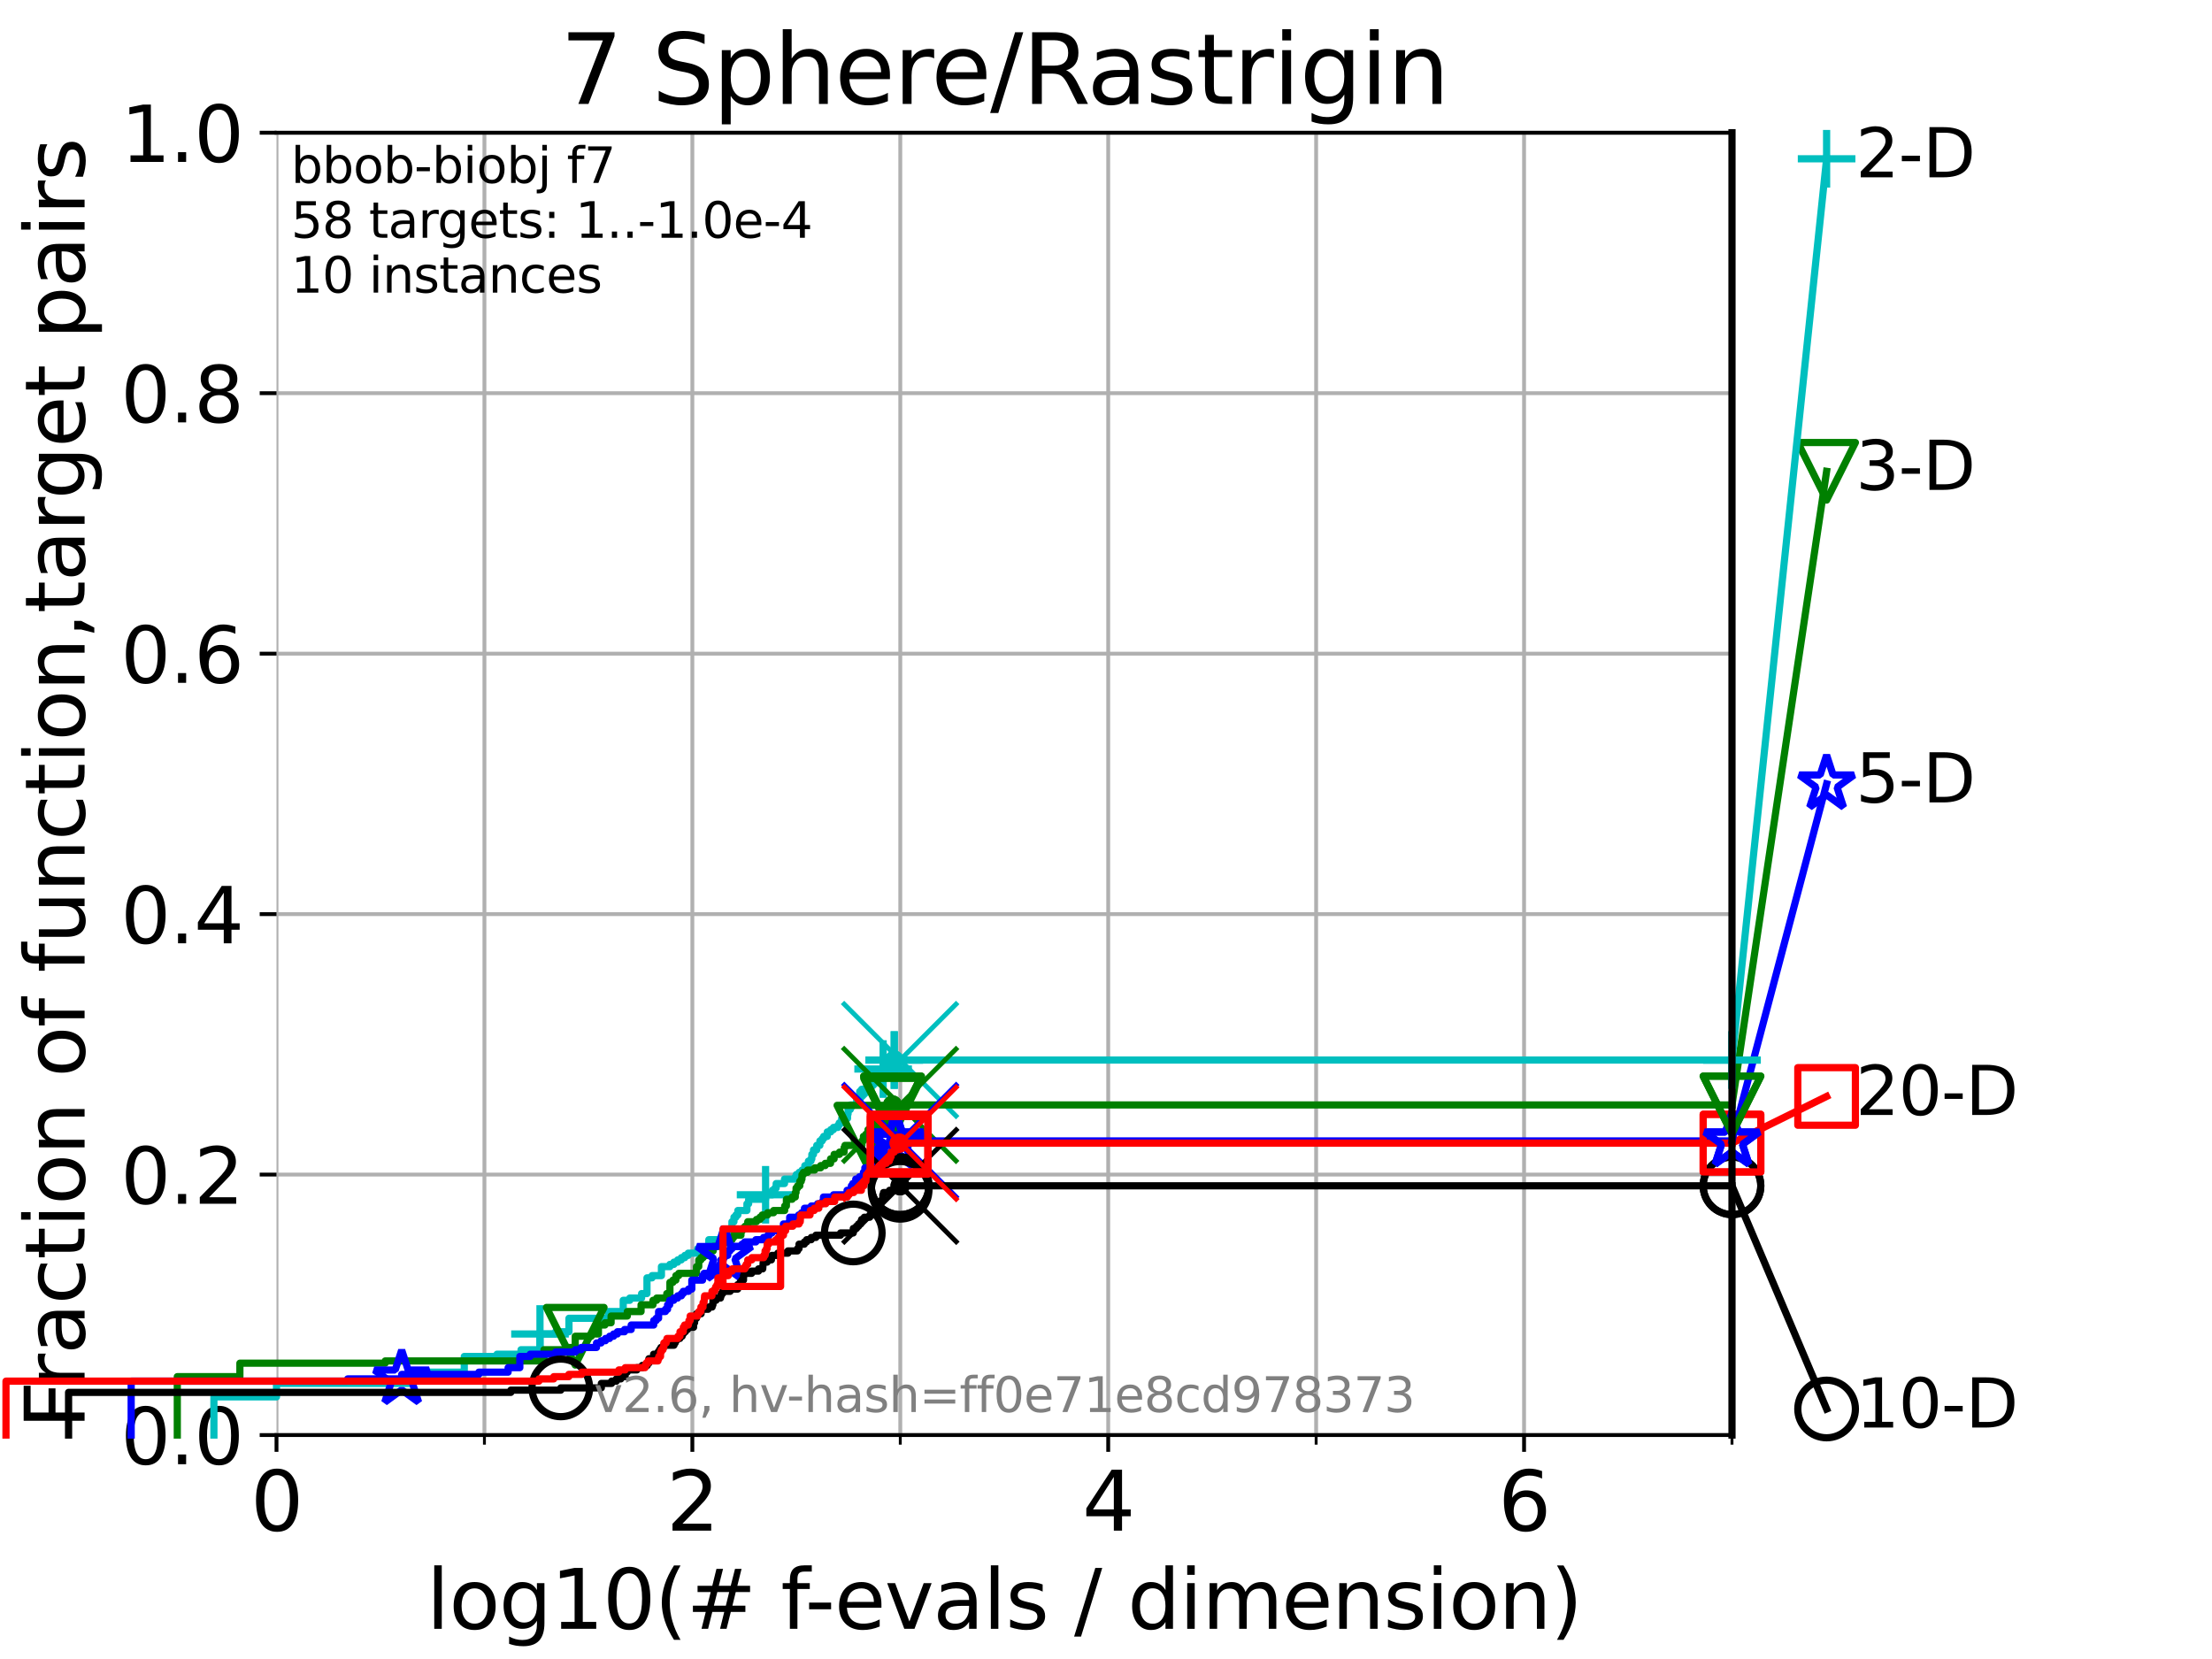 <?xml version="1.0" encoding="utf-8" standalone="no"?>
<!DOCTYPE svg PUBLIC "-//W3C//DTD SVG 1.1//EN"
  "http://www.w3.org/Graphics/SVG/1.1/DTD/svg11.dtd">
<svg xmlns:xlink="http://www.w3.org/1999/xlink" width="460.8pt" height="345.6pt" viewBox="0 0 460.8 345.6" xmlns="http://www.w3.org/2000/svg" version="1.1">
 <defs>
  <style type="text/css">*{stroke-linejoin: round; stroke-linecap: butt}</style>
 </defs>
 <g id="figure_1">
  <g id="patch_1">
   <path d="M 0 345.6 
L 460.8 345.6 
L 460.8 0 
L 0 0 
z
" style="fill: #ffffff"/>
  </g>
  <g id="axes_1">
   <g id="patch_2">
    <path d="M 57.6 298.944 
L 360.806 298.944 
L 360.806 27.648 
L 57.6 27.648 
z
" style="fill: #ffffff"/>
   </g>
   <g id="matplotlib.axis_1">
    <g id="xtick_1">
     <g id="line2d_1">
      <path d="M 57.6 298.944 
L 57.6 27.648 
" clip-path="url(#p910b10a0dc)" style="fill: none; stroke: #b0b0b0; stroke-width: 0.8; stroke-linecap: square"/>
     </g>
     <g id="line2d_2">
      <defs>
       <path id="m9ad651b3ad" d="M 0 0 
L 0 3.5 
" style="stroke: #000000; stroke-width: 0.8"/>
      </defs>
      <g>
       <use xlink:href="#m9ad651b3ad" x="57.6" y="298.944" style="stroke: #000000; stroke-width: 0.8"/>
      </g>
     </g>
     <g id="text_1">
      <!-- 0 -->
      <g transform="translate(52.192 318.861) scale(0.17 -0.17)">
       <defs>
        <path id="DejaVuSans-30" d="M 2034 4250 
Q 1547 4250 1301 3770 
Q 1056 3291 1056 2328 
Q 1056 1369 1301 889 
Q 1547 409 2034 409 
Q 2525 409 2770 889 
Q 3016 1369 3016 2328 
Q 3016 3291 2770 3770 
Q 2525 4250 2034 4250 
z
M 2034 4750 
Q 2819 4750 3233 4129 
Q 3647 3509 3647 2328 
Q 3647 1150 3233 529 
Q 2819 -91 2034 -91 
Q 1250 -91 836 529 
Q 422 1150 422 2328 
Q 422 3509 836 4129 
Q 1250 4750 2034 4750 
z
" transform="scale(0.016)"/>
       </defs>
       <use xlink:href="#DejaVuSans-30"/>
      </g>
     </g>
    </g>
    <g id="xtick_2">
     <g id="line2d_3">
      <path d="M 144.23 298.944 
L 144.23 27.648 
" clip-path="url(#p910b10a0dc)" style="fill: none; stroke: #b0b0b0; stroke-width: 0.8; stroke-linecap: square"/>
     </g>
     <g id="line2d_4">
      <g>
       <use xlink:href="#m9ad651b3ad" x="144.23" y="298.944" style="stroke: #000000; stroke-width: 0.8"/>
      </g>
     </g>
     <g id="text_2">
      <!-- 2 -->
      <g transform="translate(138.822 318.861) scale(0.17 -0.17)">
       <defs>
        <path id="DejaVuSans-32" d="M 1228 531 
L 3431 531 
L 3431 0 
L 469 0 
L 469 531 
Q 828 903 1448 1529 
Q 2069 2156 2228 2338 
Q 2531 2678 2651 2914 
Q 2772 3150 2772 3378 
Q 2772 3750 2511 3984 
Q 2250 4219 1831 4219 
Q 1534 4219 1204 4116 
Q 875 4013 500 3803 
L 500 4441 
Q 881 4594 1212 4672 
Q 1544 4750 1819 4750 
Q 2544 4750 2975 4387 
Q 3406 4025 3406 3419 
Q 3406 3131 3298 2873 
Q 3191 2616 2906 2266 
Q 2828 2175 2409 1742 
Q 1991 1309 1228 531 
z
" transform="scale(0.016)"/>
       </defs>
       <use xlink:href="#DejaVuSans-32"/>
      </g>
     </g>
    </g>
    <g id="xtick_3">
     <g id="line2d_5">
      <path d="M 230.861 298.944 
L 230.861 27.648 
" clip-path="url(#p910b10a0dc)" style="fill: none; stroke: #b0b0b0; stroke-width: 0.8; stroke-linecap: square"/>
     </g>
     <g id="line2d_6">
      <g>
       <use xlink:href="#m9ad651b3ad" x="230.861" y="298.944" style="stroke: #000000; stroke-width: 0.8"/>
      </g>
     </g>
     <g id="text_3">
      <!-- 4 -->
      <g transform="translate(225.453 318.861) scale(0.17 -0.17)">
       <defs>
        <path id="DejaVuSans-34" d="M 2419 4116 
L 825 1625 
L 2419 1625 
L 2419 4116 
z
M 2253 4666 
L 3047 4666 
L 3047 1625 
L 3713 1625 
L 3713 1100 
L 3047 1100 
L 3047 0 
L 2419 0 
L 2419 1100 
L 313 1100 
L 313 1709 
L 2253 4666 
z
" transform="scale(0.016)"/>
       </defs>
       <use xlink:href="#DejaVuSans-34"/>
      </g>
     </g>
    </g>
    <g id="xtick_4">
     <g id="line2d_7">
      <path d="M 317.491 298.944 
L 317.491 27.648 
" clip-path="url(#p910b10a0dc)" style="fill: none; stroke: #b0b0b0; stroke-width: 0.8; stroke-linecap: square"/>
     </g>
     <g id="line2d_8">
      <g>
       <use xlink:href="#m9ad651b3ad" x="317.491" y="298.944" style="stroke: #000000; stroke-width: 0.8"/>
      </g>
     </g>
     <g id="text_4">
      <!-- 6 -->
      <g transform="translate(312.083 318.861) scale(0.17 -0.17)">
       <defs>
        <path id="DejaVuSans-36" d="M 2113 2584 
Q 1688 2584 1439 2293 
Q 1191 2003 1191 1497 
Q 1191 994 1439 701 
Q 1688 409 2113 409 
Q 2538 409 2786 701 
Q 3034 994 3034 1497 
Q 3034 2003 2786 2293 
Q 2538 2584 2113 2584 
z
M 3366 4563 
L 3366 3988 
Q 3128 4100 2886 4159 
Q 2644 4219 2406 4219 
Q 1781 4219 1451 3797 
Q 1122 3375 1075 2522 
Q 1259 2794 1537 2939 
Q 1816 3084 2150 3084 
Q 2853 3084 3261 2657 
Q 3669 2231 3669 1497 
Q 3669 778 3244 343 
Q 2819 -91 2113 -91 
Q 1303 -91 875 529 
Q 447 1150 447 2328 
Q 447 3434 972 4092 
Q 1497 4750 2381 4750 
Q 2619 4750 2861 4703 
Q 3103 4656 3366 4563 
z
" transform="scale(0.016)"/>
       </defs>
       <use xlink:href="#DejaVuSans-36"/>
      </g>
     </g>
    </g>
    <g id="xtick_5">
     <g id="line2d_9">
      <path d="M 100.915 298.944 
L 100.915 27.648 
" clip-path="url(#p910b10a0dc)" style="fill: none; stroke: #b0b0b0; stroke-width: 0.8; stroke-linecap: square"/>
     </g>
     <g id="line2d_10">
      <defs>
       <path id="me537a83f68" d="M 0 0 
L 0 2 
" style="stroke: #000000; stroke-width: 0.6"/>
      </defs>
      <g>
       <use xlink:href="#me537a83f68" x="100.915" y="298.944" style="stroke: #000000; stroke-width: 0.6"/>
      </g>
     </g>
    </g>
    <g id="xtick_6">
     <g id="line2d_11">
      <path d="M 187.546 298.944 
L 187.546 27.648 
" clip-path="url(#p910b10a0dc)" style="fill: none; stroke: #b0b0b0; stroke-width: 0.8; stroke-linecap: square"/>
     </g>
     <g id="line2d_12">
      <g>
       <use xlink:href="#me537a83f68" x="187.546" y="298.944" style="stroke: #000000; stroke-width: 0.6"/>
      </g>
     </g>
    </g>
    <g id="xtick_7">
     <g id="line2d_13">
      <path d="M 274.176 298.944 
L 274.176 27.648 
" clip-path="url(#p910b10a0dc)" style="fill: none; stroke: #b0b0b0; stroke-width: 0.8; stroke-linecap: square"/>
     </g>
     <g id="line2d_14">
      <g>
       <use xlink:href="#me537a83f68" x="274.176" y="298.944" style="stroke: #000000; stroke-width: 0.6"/>
      </g>
     </g>
    </g>
    <g id="xtick_8">
     <g id="line2d_15">
      <path d="M 360.806 298.944 
L 360.806 27.648 
" clip-path="url(#p910b10a0dc)" style="fill: none; stroke: #b0b0b0; stroke-width: 0.8; stroke-linecap: square"/>
     </g>
     <g id="line2d_16">
      <g>
       <use xlink:href="#me537a83f68" x="360.806" y="298.944" style="stroke: #000000; stroke-width: 0.6"/>
      </g>
     </g>
    </g>
    <g id="text_5">
     <!-- log10(# f-evals / dimension) -->
     <g transform="translate(88.823 339.314) scale(0.17 -0.17)">
      <defs>
       <path id="DejaVuSans-6c" d="M 603 4863 
L 1178 4863 
L 1178 0 
L 603 0 
L 603 4863 
z
" transform="scale(0.016)"/>
       <path id="DejaVuSans-6f" d="M 1959 3097 
Q 1497 3097 1228 2736 
Q 959 2375 959 1747 
Q 959 1119 1226 758 
Q 1494 397 1959 397 
Q 2419 397 2687 759 
Q 2956 1122 2956 1747 
Q 2956 2369 2687 2733 
Q 2419 3097 1959 3097 
z
M 1959 3584 
Q 2709 3584 3137 3096 
Q 3566 2609 3566 1747 
Q 3566 888 3137 398 
Q 2709 -91 1959 -91 
Q 1206 -91 779 398 
Q 353 888 353 1747 
Q 353 2609 779 3096 
Q 1206 3584 1959 3584 
z
" transform="scale(0.016)"/>
       <path id="DejaVuSans-67" d="M 2906 1791 
Q 2906 2416 2648 2759 
Q 2391 3103 1925 3103 
Q 1463 3103 1205 2759 
Q 947 2416 947 1791 
Q 947 1169 1205 825 
Q 1463 481 1925 481 
Q 2391 481 2648 825 
Q 2906 1169 2906 1791 
z
M 3481 434 
Q 3481 -459 3084 -895 
Q 2688 -1331 1869 -1331 
Q 1566 -1331 1297 -1286 
Q 1028 -1241 775 -1147 
L 775 -588 
Q 1028 -725 1275 -790 
Q 1522 -856 1778 -856 
Q 2344 -856 2625 -561 
Q 2906 -266 2906 331 
L 2906 616 
Q 2728 306 2450 153 
Q 2172 0 1784 0 
Q 1141 0 747 490 
Q 353 981 353 1791 
Q 353 2603 747 3093 
Q 1141 3584 1784 3584 
Q 2172 3584 2450 3431 
Q 2728 3278 2906 2969 
L 2906 3500 
L 3481 3500 
L 3481 434 
z
" transform="scale(0.016)"/>
       <path id="DejaVuSans-31" d="M 794 531 
L 1825 531 
L 1825 4091 
L 703 3866 
L 703 4441 
L 1819 4666 
L 2450 4666 
L 2450 531 
L 3481 531 
L 3481 0 
L 794 0 
L 794 531 
z
" transform="scale(0.016)"/>
       <path id="DejaVuSans-28" d="M 1984 4856 
Q 1566 4138 1362 3434 
Q 1159 2731 1159 2009 
Q 1159 1288 1364 580 
Q 1569 -128 1984 -844 
L 1484 -844 
Q 1016 -109 783 600 
Q 550 1309 550 2009 
Q 550 2706 781 3412 
Q 1013 4119 1484 4856 
L 1984 4856 
z
" transform="scale(0.016)"/>
       <path id="DejaVuSans-23" d="M 3272 2816 
L 2363 2816 
L 2100 1772 
L 3016 1772 
L 3272 2816 
z
M 2803 4594 
L 2478 3297 
L 3391 3297 
L 3719 4594 
L 4219 4594 
L 3897 3297 
L 4872 3297 
L 4872 2816 
L 3775 2816 
L 3519 1772 
L 4513 1772 
L 4513 1294 
L 3397 1294 
L 3072 0 
L 2572 0 
L 2894 1294 
L 1978 1294 
L 1656 0 
L 1153 0 
L 1478 1294 
L 494 1294 
L 494 1772 
L 1594 1772 
L 1856 2816 
L 850 2816 
L 850 3297 
L 1978 3297 
L 2297 4594 
L 2803 4594 
z
" transform="scale(0.016)"/>
       <path id="DejaVuSans-20" transform="scale(0.016)"/>
       <path id="DejaVuSans-66" d="M 2375 4863 
L 2375 4384 
L 1825 4384 
Q 1516 4384 1395 4259 
Q 1275 4134 1275 3809 
L 1275 3500 
L 2222 3500 
L 2222 3053 
L 1275 3053 
L 1275 0 
L 697 0 
L 697 3053 
L 147 3053 
L 147 3500 
L 697 3500 
L 697 3744 
Q 697 4328 969 4595 
Q 1241 4863 1831 4863 
L 2375 4863 
z
" transform="scale(0.016)"/>
       <path id="DejaVuSans-2d" d="M 313 2009 
L 1997 2009 
L 1997 1497 
L 313 1497 
L 313 2009 
z
" transform="scale(0.016)"/>
       <path id="DejaVuSans-65" d="M 3597 1894 
L 3597 1613 
L 953 1613 
Q 991 1019 1311 708 
Q 1631 397 2203 397 
Q 2534 397 2845 478 
Q 3156 559 3463 722 
L 3463 178 
Q 3153 47 2828 -22 
Q 2503 -91 2169 -91 
Q 1331 -91 842 396 
Q 353 884 353 1716 
Q 353 2575 817 3079 
Q 1281 3584 2069 3584 
Q 2775 3584 3186 3129 
Q 3597 2675 3597 1894 
z
M 3022 2063 
Q 3016 2534 2758 2815 
Q 2500 3097 2075 3097 
Q 1594 3097 1305 2825 
Q 1016 2553 972 2059 
L 3022 2063 
z
" transform="scale(0.016)"/>
       <path id="DejaVuSans-76" d="M 191 3500 
L 800 3500 
L 1894 563 
L 2988 3500 
L 3597 3500 
L 2284 0 
L 1503 0 
L 191 3500 
z
" transform="scale(0.016)"/>
       <path id="DejaVuSans-61" d="M 2194 1759 
Q 1497 1759 1228 1600 
Q 959 1441 959 1056 
Q 959 750 1161 570 
Q 1363 391 1709 391 
Q 2188 391 2477 730 
Q 2766 1069 2766 1631 
L 2766 1759 
L 2194 1759 
z
M 3341 1997 
L 3341 0 
L 2766 0 
L 2766 531 
Q 2569 213 2275 61 
Q 1981 -91 1556 -91 
Q 1019 -91 701 211 
Q 384 513 384 1019 
Q 384 1609 779 1909 
Q 1175 2209 1959 2209 
L 2766 2209 
L 2766 2266 
Q 2766 2663 2505 2880 
Q 2244 3097 1772 3097 
Q 1472 3097 1187 3025 
Q 903 2953 641 2809 
L 641 3341 
Q 956 3463 1253 3523 
Q 1550 3584 1831 3584 
Q 2591 3584 2966 3190 
Q 3341 2797 3341 1997 
z
" transform="scale(0.016)"/>
       <path id="DejaVuSans-73" d="M 2834 3397 
L 2834 2853 
Q 2591 2978 2328 3040 
Q 2066 3103 1784 3103 
Q 1356 3103 1142 2972 
Q 928 2841 928 2578 
Q 928 2378 1081 2264 
Q 1234 2150 1697 2047 
L 1894 2003 
Q 2506 1872 2764 1633 
Q 3022 1394 3022 966 
Q 3022 478 2636 193 
Q 2250 -91 1575 -91 
Q 1294 -91 989 -36 
Q 684 19 347 128 
L 347 722 
Q 666 556 975 473 
Q 1284 391 1588 391 
Q 1994 391 2212 530 
Q 2431 669 2431 922 
Q 2431 1156 2273 1281 
Q 2116 1406 1581 1522 
L 1381 1569 
Q 847 1681 609 1914 
Q 372 2147 372 2553 
Q 372 3047 722 3315 
Q 1072 3584 1716 3584 
Q 2034 3584 2315 3537 
Q 2597 3491 2834 3397 
z
" transform="scale(0.016)"/>
       <path id="DejaVuSans-2f" d="M 1625 4666 
L 2156 4666 
L 531 -594 
L 0 -594 
L 1625 4666 
z
" transform="scale(0.016)"/>
       <path id="DejaVuSans-64" d="M 2906 2969 
L 2906 4863 
L 3481 4863 
L 3481 0 
L 2906 0 
L 2906 525 
Q 2725 213 2448 61 
Q 2172 -91 1784 -91 
Q 1150 -91 751 415 
Q 353 922 353 1747 
Q 353 2572 751 3078 
Q 1150 3584 1784 3584 
Q 2172 3584 2448 3432 
Q 2725 3281 2906 2969 
z
M 947 1747 
Q 947 1113 1208 752 
Q 1469 391 1925 391 
Q 2381 391 2643 752 
Q 2906 1113 2906 1747 
Q 2906 2381 2643 2742 
Q 2381 3103 1925 3103 
Q 1469 3103 1208 2742 
Q 947 2381 947 1747 
z
" transform="scale(0.016)"/>
       <path id="DejaVuSans-69" d="M 603 3500 
L 1178 3500 
L 1178 0 
L 603 0 
L 603 3500 
z
M 603 4863 
L 1178 4863 
L 1178 4134 
L 603 4134 
L 603 4863 
z
" transform="scale(0.016)"/>
       <path id="DejaVuSans-6d" d="M 3328 2828 
Q 3544 3216 3844 3400 
Q 4144 3584 4550 3584 
Q 5097 3584 5394 3201 
Q 5691 2819 5691 2113 
L 5691 0 
L 5113 0 
L 5113 2094 
Q 5113 2597 4934 2840 
Q 4756 3084 4391 3084 
Q 3944 3084 3684 2787 
Q 3425 2491 3425 1978 
L 3425 0 
L 2847 0 
L 2847 2094 
Q 2847 2600 2669 2842 
Q 2491 3084 2119 3084 
Q 1678 3084 1418 2786 
Q 1159 2488 1159 1978 
L 1159 0 
L 581 0 
L 581 3500 
L 1159 3500 
L 1159 2956 
Q 1356 3278 1631 3431 
Q 1906 3584 2284 3584 
Q 2666 3584 2933 3390 
Q 3200 3197 3328 2828 
z
" transform="scale(0.016)"/>
       <path id="DejaVuSans-6e" d="M 3513 2113 
L 3513 0 
L 2938 0 
L 2938 2094 
Q 2938 2591 2744 2837 
Q 2550 3084 2163 3084 
Q 1697 3084 1428 2787 
Q 1159 2491 1159 1978 
L 1159 0 
L 581 0 
L 581 3500 
L 1159 3500 
L 1159 2956 
Q 1366 3272 1645 3428 
Q 1925 3584 2291 3584 
Q 2894 3584 3203 3211 
Q 3513 2838 3513 2113 
z
" transform="scale(0.016)"/>
       <path id="DejaVuSans-29" d="M 513 4856 
L 1013 4856 
Q 1481 4119 1714 3412 
Q 1947 2706 1947 2009 
Q 1947 1309 1714 600 
Q 1481 -109 1013 -844 
L 513 -844 
Q 928 -128 1133 580 
Q 1338 1288 1338 2009 
Q 1338 2731 1133 3434 
Q 928 4138 513 4856 
z
" transform="scale(0.016)"/>
      </defs>
      <use xlink:href="#DejaVuSans-6c"/>
      <use xlink:href="#DejaVuSans-6f" x="27.783"/>
      <use xlink:href="#DejaVuSans-67" x="88.965"/>
      <use xlink:href="#DejaVuSans-31" x="152.441"/>
      <use xlink:href="#DejaVuSans-30" x="216.064"/>
      <use xlink:href="#DejaVuSans-28" x="279.688"/>
      <use xlink:href="#DejaVuSans-23" x="318.701"/>
      <use xlink:href="#DejaVuSans-20" x="402.49"/>
      <use xlink:href="#DejaVuSans-66" x="434.277"/>
      <use xlink:href="#DejaVuSans-2d" x="463.982"/>
      <use xlink:href="#DejaVuSans-65" x="500.066"/>
      <use xlink:href="#DejaVuSans-76" x="561.59"/>
      <use xlink:href="#DejaVuSans-61" x="620.77"/>
      <use xlink:href="#DejaVuSans-6c" x="682.049"/>
      <use xlink:href="#DejaVuSans-73" x="709.832"/>
      <use xlink:href="#DejaVuSans-20" x="761.932"/>
      <use xlink:href="#DejaVuSans-2f" x="793.719"/>
      <use xlink:href="#DejaVuSans-20" x="827.41"/>
      <use xlink:href="#DejaVuSans-64" x="859.197"/>
      <use xlink:href="#DejaVuSans-69" x="922.674"/>
      <use xlink:href="#DejaVuSans-6d" x="950.457"/>
      <use xlink:href="#DejaVuSans-65" x="1047.869"/>
      <use xlink:href="#DejaVuSans-6e" x="1109.393"/>
      <use xlink:href="#DejaVuSans-73" x="1172.771"/>
      <use xlink:href="#DejaVuSans-69" x="1224.871"/>
      <use xlink:href="#DejaVuSans-6f" x="1252.654"/>
      <use xlink:href="#DejaVuSans-6e" x="1313.836"/>
      <use xlink:href="#DejaVuSans-29" x="1377.215"/>
     </g>
    </g>
   </g>
   <g id="matplotlib.axis_2">
    <g id="ytick_1">
     <g id="line2d_17">
      <path d="M 57.6 298.944 
L 360.806 298.944 
" clip-path="url(#p910b10a0dc)" style="fill: none; stroke: #b0b0b0; stroke-width: 0.8; stroke-linecap: square"/>
     </g>
     <g id="line2d_18">
      <defs>
       <path id="m57bf4b67ef" d="M 0 0 
L -3.5 0 
" style="stroke: #000000; stroke-width: 0.8"/>
      </defs>
      <g>
       <use xlink:href="#m57bf4b67ef" x="57.6" y="298.944" style="stroke: #000000; stroke-width: 0.8"/>
      </g>
     </g>
     <g id="text_6">
      <!-- 0.0 -->
      <g transform="translate(25.155 305.023) scale(0.16 -0.16)">
       <defs>
        <path id="DejaVuSans-2e" d="M 684 794 
L 1344 794 
L 1344 0 
L 684 0 
L 684 794 
z
" transform="scale(0.016)"/>
       </defs>
       <use xlink:href="#DejaVuSans-30"/>
       <use xlink:href="#DejaVuSans-2e" x="63.623"/>
       <use xlink:href="#DejaVuSans-30" x="95.41"/>
      </g>
     </g>
    </g>
    <g id="ytick_2">
     <g id="line2d_19">
      <path d="M 57.6 244.685 
L 360.806 244.685 
" clip-path="url(#p910b10a0dc)" style="fill: none; stroke: #b0b0b0; stroke-width: 0.8; stroke-linecap: square"/>
     </g>
     <g id="line2d_20">
      <g>
       <use xlink:href="#m57bf4b67ef" x="57.6" y="244.685" style="stroke: #000000; stroke-width: 0.8"/>
      </g>
     </g>
     <g id="text_7">
      <!-- 0.2 -->
      <g transform="translate(25.155 250.764) scale(0.16 -0.16)">
       <use xlink:href="#DejaVuSans-30"/>
       <use xlink:href="#DejaVuSans-2e" x="63.623"/>
       <use xlink:href="#DejaVuSans-32" x="95.41"/>
      </g>
     </g>
    </g>
    <g id="ytick_3">
     <g id="line2d_21">
      <path d="M 57.6 190.426 
L 360.806 190.426 
" clip-path="url(#p910b10a0dc)" style="fill: none; stroke: #b0b0b0; stroke-width: 0.8; stroke-linecap: square"/>
     </g>
     <g id="line2d_22">
      <g>
       <use xlink:href="#m57bf4b67ef" x="57.6" y="190.426" style="stroke: #000000; stroke-width: 0.8"/>
      </g>
     </g>
     <g id="text_8">
      <!-- 0.4 -->
      <g transform="translate(25.155 196.504) scale(0.16 -0.16)">
       <use xlink:href="#DejaVuSans-30"/>
       <use xlink:href="#DejaVuSans-2e" x="63.623"/>
       <use xlink:href="#DejaVuSans-34" x="95.41"/>
      </g>
     </g>
    </g>
    <g id="ytick_4">
     <g id="line2d_23">
      <path d="M 57.6 136.166 
L 360.806 136.166 
" clip-path="url(#p910b10a0dc)" style="fill: none; stroke: #b0b0b0; stroke-width: 0.8; stroke-linecap: square"/>
     </g>
     <g id="line2d_24">
      <g>
       <use xlink:href="#m57bf4b67ef" x="57.6" y="136.166" style="stroke: #000000; stroke-width: 0.8"/>
      </g>
     </g>
     <g id="text_9">
      <!-- 0.6 -->
      <g transform="translate(25.155 142.245) scale(0.16 -0.16)">
       <use xlink:href="#DejaVuSans-30"/>
       <use xlink:href="#DejaVuSans-2e" x="63.623"/>
       <use xlink:href="#DejaVuSans-36" x="95.41"/>
      </g>
     </g>
    </g>
    <g id="ytick_5">
     <g id="line2d_25">
      <path d="M 57.6 81.907 
L 360.806 81.907 
" clip-path="url(#p910b10a0dc)" style="fill: none; stroke: #b0b0b0; stroke-width: 0.8; stroke-linecap: square"/>
     </g>
     <g id="line2d_26">
      <g>
       <use xlink:href="#m57bf4b67ef" x="57.6" y="81.907" style="stroke: #000000; stroke-width: 0.8"/>
      </g>
     </g>
     <g id="text_10">
      <!-- 0.8 -->
      <g transform="translate(25.155 87.986) scale(0.16 -0.16)">
       <defs>
        <path id="DejaVuSans-38" d="M 2034 2216 
Q 1584 2216 1326 1975 
Q 1069 1734 1069 1313 
Q 1069 891 1326 650 
Q 1584 409 2034 409 
Q 2484 409 2743 651 
Q 3003 894 3003 1313 
Q 3003 1734 2745 1975 
Q 2488 2216 2034 2216 
z
M 1403 2484 
Q 997 2584 770 2862 
Q 544 3141 544 3541 
Q 544 4100 942 4425 
Q 1341 4750 2034 4750 
Q 2731 4750 3128 4425 
Q 3525 4100 3525 3541 
Q 3525 3141 3298 2862 
Q 3072 2584 2669 2484 
Q 3125 2378 3379 2068 
Q 3634 1759 3634 1313 
Q 3634 634 3220 271 
Q 2806 -91 2034 -91 
Q 1263 -91 848 271 
Q 434 634 434 1313 
Q 434 1759 690 2068 
Q 947 2378 1403 2484 
z
M 1172 3481 
Q 1172 3119 1398 2916 
Q 1625 2713 2034 2713 
Q 2441 2713 2670 2916 
Q 2900 3119 2900 3481 
Q 2900 3844 2670 4047 
Q 2441 4250 2034 4250 
Q 1625 4250 1398 4047 
Q 1172 3844 1172 3481 
z
" transform="scale(0.016)"/>
       </defs>
       <use xlink:href="#DejaVuSans-30"/>
       <use xlink:href="#DejaVuSans-2e" x="63.623"/>
       <use xlink:href="#DejaVuSans-38" x="95.41"/>
      </g>
     </g>
    </g>
    <g id="ytick_6">
     <g id="line2d_27">
      <path d="M 57.6 27.648 
L 360.806 27.648 
" clip-path="url(#p910b10a0dc)" style="fill: none; stroke: #b0b0b0; stroke-width: 0.8; stroke-linecap: square"/>
     </g>
     <g id="line2d_28">
      <g>
       <use xlink:href="#m57bf4b67ef" x="57.6" y="27.648" style="stroke: #000000; stroke-width: 0.8"/>
      </g>
     </g>
     <g id="text_11">
      <!-- 1.0 -->
      <g transform="translate(25.155 33.727) scale(0.16 -0.16)">
       <use xlink:href="#DejaVuSans-31"/>
       <use xlink:href="#DejaVuSans-2e" x="63.623"/>
       <use xlink:href="#DejaVuSans-30" x="95.41"/>
      </g>
     </g>
    </g>
    <g id="text_12">
     <!-- Fraction of function,target pairs -->
     <g transform="translate(17.62 297.681) rotate(-90) scale(0.17 -0.17)">
      <defs>
       <path id="DejaVuSans-46" d="M 628 4666 
L 3309 4666 
L 3309 4134 
L 1259 4134 
L 1259 2759 
L 3109 2759 
L 3109 2228 
L 1259 2228 
L 1259 0 
L 628 0 
L 628 4666 
z
" transform="scale(0.016)"/>
       <path id="DejaVuSans-72" d="M 2631 2963 
Q 2534 3019 2420 3045 
Q 2306 3072 2169 3072 
Q 1681 3072 1420 2755 
Q 1159 2438 1159 1844 
L 1159 0 
L 581 0 
L 581 3500 
L 1159 3500 
L 1159 2956 
Q 1341 3275 1631 3429 
Q 1922 3584 2338 3584 
Q 2397 3584 2469 3576 
Q 2541 3569 2628 3553 
L 2631 2963 
z
" transform="scale(0.016)"/>
       <path id="DejaVuSans-63" d="M 3122 3366 
L 3122 2828 
Q 2878 2963 2633 3030 
Q 2388 3097 2138 3097 
Q 1578 3097 1268 2742 
Q 959 2388 959 1747 
Q 959 1106 1268 751 
Q 1578 397 2138 397 
Q 2388 397 2633 464 
Q 2878 531 3122 666 
L 3122 134 
Q 2881 22 2623 -34 
Q 2366 -91 2075 -91 
Q 1284 -91 818 406 
Q 353 903 353 1747 
Q 353 2603 823 3093 
Q 1294 3584 2113 3584 
Q 2378 3584 2631 3529 
Q 2884 3475 3122 3366 
z
" transform="scale(0.016)"/>
       <path id="DejaVuSans-74" d="M 1172 4494 
L 1172 3500 
L 2356 3500 
L 2356 3053 
L 1172 3053 
L 1172 1153 
Q 1172 725 1289 603 
Q 1406 481 1766 481 
L 2356 481 
L 2356 0 
L 1766 0 
Q 1100 0 847 248 
Q 594 497 594 1153 
L 594 3053 
L 172 3053 
L 172 3500 
L 594 3500 
L 594 4494 
L 1172 4494 
z
" transform="scale(0.016)"/>
       <path id="DejaVuSans-75" d="M 544 1381 
L 544 3500 
L 1119 3500 
L 1119 1403 
Q 1119 906 1312 657 
Q 1506 409 1894 409 
Q 2359 409 2629 706 
Q 2900 1003 2900 1516 
L 2900 3500 
L 3475 3500 
L 3475 0 
L 2900 0 
L 2900 538 
Q 2691 219 2414 64 
Q 2138 -91 1772 -91 
Q 1169 -91 856 284 
Q 544 659 544 1381 
z
M 1991 3584 
L 1991 3584 
z
" transform="scale(0.016)"/>
       <path id="DejaVuSans-2c" d="M 750 794 
L 1409 794 
L 1409 256 
L 897 -744 
L 494 -744 
L 750 256 
L 750 794 
z
" transform="scale(0.016)"/>
       <path id="DejaVuSans-70" d="M 1159 525 
L 1159 -1331 
L 581 -1331 
L 581 3500 
L 1159 3500 
L 1159 2969 
Q 1341 3281 1617 3432 
Q 1894 3584 2278 3584 
Q 2916 3584 3314 3078 
Q 3713 2572 3713 1747 
Q 3713 922 3314 415 
Q 2916 -91 2278 -91 
Q 1894 -91 1617 61 
Q 1341 213 1159 525 
z
M 3116 1747 
Q 3116 2381 2855 2742 
Q 2594 3103 2138 3103 
Q 1681 3103 1420 2742 
Q 1159 2381 1159 1747 
Q 1159 1113 1420 752 
Q 1681 391 2138 391 
Q 2594 391 2855 752 
Q 3116 1113 3116 1747 
z
" transform="scale(0.016)"/>
      </defs>
      <use xlink:href="#DejaVuSans-46"/>
      <use xlink:href="#DejaVuSans-72" x="50.27"/>
      <use xlink:href="#DejaVuSans-61" x="91.383"/>
      <use xlink:href="#DejaVuSans-63" x="152.662"/>
      <use xlink:href="#DejaVuSans-74" x="207.643"/>
      <use xlink:href="#DejaVuSans-69" x="246.852"/>
      <use xlink:href="#DejaVuSans-6f" x="274.635"/>
      <use xlink:href="#DejaVuSans-6e" x="335.816"/>
      <use xlink:href="#DejaVuSans-20" x="399.195"/>
      <use xlink:href="#DejaVuSans-6f" x="430.982"/>
      <use xlink:href="#DejaVuSans-66" x="492.164"/>
      <use xlink:href="#DejaVuSans-20" x="527.369"/>
      <use xlink:href="#DejaVuSans-66" x="559.156"/>
      <use xlink:href="#DejaVuSans-75" x="594.361"/>
      <use xlink:href="#DejaVuSans-6e" x="657.74"/>
      <use xlink:href="#DejaVuSans-63" x="721.119"/>
      <use xlink:href="#DejaVuSans-74" x="776.1"/>
      <use xlink:href="#DejaVuSans-69" x="815.309"/>
      <use xlink:href="#DejaVuSans-6f" x="843.092"/>
      <use xlink:href="#DejaVuSans-6e" x="904.273"/>
      <use xlink:href="#DejaVuSans-2c" x="967.652"/>
      <use xlink:href="#DejaVuSans-74" x="999.439"/>
      <use xlink:href="#DejaVuSans-61" x="1038.648"/>
      <use xlink:href="#DejaVuSans-72" x="1099.928"/>
      <use xlink:href="#DejaVuSans-67" x="1139.291"/>
      <use xlink:href="#DejaVuSans-65" x="1202.768"/>
      <use xlink:href="#DejaVuSans-74" x="1264.291"/>
      <use xlink:href="#DejaVuSans-20" x="1303.5"/>
      <use xlink:href="#DejaVuSans-70" x="1335.287"/>
      <use xlink:href="#DejaVuSans-61" x="1398.764"/>
      <use xlink:href="#DejaVuSans-69" x="1460.043"/>
      <use xlink:href="#DejaVuSans-72" x="1487.826"/>
      <use xlink:href="#DejaVuSans-73" x="1528.939"/>
     </g>
    </g>
   </g>
   <g id="line2d_29">
    <defs>
     <path id="me2ad92e4e9" d="M 0 1.5 
C 0.398 1.5 0.779 1.342 1.061 1.061 
C 1.342 0.779 1.5 0.398 1.5 0 
C 1.5 -0.398 1.342 -0.779 1.061 -1.061 
C 0.779 -1.342 0.398 -1.5 0 -1.5 
C -0.398 -1.5 -0.779 -1.342 -1.061 -1.061 
C -1.342 -0.779 -1.5 -0.398 -1.5 0 
C -1.5 0.398 -1.342 0.779 -1.061 1.061 
C -0.779 1.342 -0.398 1.5 0 1.5 
z
" style="stroke: #00bfbf"/>
    </defs>
    <g>
     <use xlink:href="#me2ad92e4e9" x="186.291" y="220.829" style="fill: #00bfbf; stroke: #00bfbf"/>
     <use xlink:href="#me2ad92e4e9" x="186.291" y="220.829" style="fill: #00bfbf; stroke: #00bfbf"/>
    </g>
   </g>
   <g id="line2d_30">
    <path d="M 44.561 298.944 
L 44.561 290.992 
L 57.6 290.992 
L 57.6 288.186 
L 85.894 288.186 
L 85.894 285.847 
L 96.718 285.847 
L 96.718 282.573 
L 103.544 282.573 
L 103.544 282.105 
L 108.543 282.105 
L 108.543 281.169 
L 112.488 281.169 
L 112.488 277.895 
L 115.747 277.895 
L 115.747 277.427 
L 118.525 277.427 
L 118.525 274.621 
L 126.757 274.621 
L 126.757 273.218 
L 129.826 273.218 
L 129.826 270.879 
L 131.191 270.879 
L 131.191 270.411 
L 133.656 270.411 
L 133.656 269.476 
L 134.777 269.476 
L 134.777 266.201 
L 135.835 266.201 
L 135.835 265.734 
L 137.788 265.734 
L 137.788 263.863 
L 139.556 263.863 
L 139.556 263.395 
L 140.382 263.395 
L 140.382 262.927 
L 141.173 262.927 
L 141.173 262.459 
L 141.932 262.459 
L 141.932 261.992 
L 142.662 261.992 
L 142.662 261.524 
L 143.364 261.524 
L 143.364 261.056 
L 145.327 261.056 
L 145.327 260.121 
L 147.103 260.121 
L 147.103 259.653 
L 147.66 259.653 
L 147.66 258.25 
L 150.221 258.25 
L 150.221 257.782 
L 150.694 257.782 
L 150.694 256.379 
L 152.045 256.379 
L 152.045 255.911 
L 152.475 255.911 
L 152.475 254.508 
L 152.895 254.508 
L 152.895 253.572 
L 153.306 253.572 
L 153.306 253.104 
L 153.708 253.104 
L 153.708 252.169 
L 155.599 252.169 
L 155.599 250.766 
L 155.955 250.766 
L 155.955 249.83 
L 159.485 249.83 
L 159.485 248.895 
L 160.894 248.895 
L 160.894 247.959 
L 161.43 247.959 
L 161.43 247.491 
L 161.692 247.491 
L 161.692 246.556 
L 163.43 246.556 
L 163.43 245.62 
L 165.665 245.62 
L 165.665 245.153 
L 165.874 245.153 
L 165.874 244.685 
L 166.489 244.685 
L 166.489 244.217 
L 167.085 244.217 
L 167.085 243.749 
L 167.662 243.749 
L 167.662 242.814 
L 168.405 242.814 
L 168.405 241.878 
L 168.944 241.878 
L 168.944 241.411 
L 169.12 241.411 
L 169.12 240.475 
L 169.467 240.475 
L 169.467 239.54 
L 170.143 239.54 
L 170.143 238.604 
L 170.796 238.604 
L 170.796 237.669 
L 171.271 237.669 
L 171.271 237.201 
L 171.582 237.201 
L 171.582 236.733 
L 172.335 236.733 
L 172.335 235.798 
L 173.06 235.798 
L 173.06 235.33 
L 173.621 235.33 
L 173.621 234.862 
L 174.563 234.862 
L 174.563 234.394 
L 174.824 234.394 
L 174.824 233.927 
L 175.334 233.927 
L 175.334 232.991 
L 176.554 232.991 
L 176.554 232.056 
L 176.672 232.056 
L 176.672 231.12 
L 177.136 231.12 
L 177.136 230.184 
L 178.462 230.184 
L 178.462 229.249 
L 179.091 229.249 
L 179.091 227.378 
L 179.5 227.378 
L 179.5 226.91 
L 180.483 226.91 
L 180.483 226.442 
L 181.143 226.442 
L 181.235 225.507 
L 181.418 225.507 
L 181.418 225.039 
L 182.134 225.039 
L 182.134 224.104 
L 183.324 224.104 
L 183.324 223.636 
L 183.972 223.636 
L 183.972 222.7 
L 184.366 222.7 
L 184.366 221.765 
L 186.291 221.765 
L 186.291 220.829 
L 360.806 220.829 
L 360.806 220.829 
" style="fill: none; stroke: #00bfbf; stroke-width: 1.5; stroke-linecap: square"/>
   </g>
   <g id="line2d_31">
    <defs>
     <path id="mab2beeb1f0" d="M -6 0 
L 6 0 
M 0 6 
L 0 -6 
" style="stroke: #00bfbf; stroke-width: 1.5"/>
    </defs>
    <g>
     <use xlink:href="#mab2beeb1f0" x="112.488" y="277.895" style="fill-opacity: 0; stroke: #00bfbf; stroke-width: 1.5"/>
     <use xlink:href="#mab2beeb1f0" x="159.485" y="248.895" style="fill-opacity: 0; stroke: #00bfbf; stroke-width: 1.5"/>
     <use xlink:href="#mab2beeb1f0" x="183.972" y="222.7" style="fill-opacity: 0; stroke: #00bfbf; stroke-width: 1.5"/>
     <use xlink:href="#mab2beeb1f0" x="186.291" y="220.829" style="fill-opacity: 0; stroke: #00bfbf; stroke-width: 1.5"/>
     <use xlink:href="#mab2beeb1f0" x="186.291" y="220.829" style="fill-opacity: 0; stroke: #00bfbf; stroke-width: 1.5"/>
     <use xlink:href="#mab2beeb1f0" x="360.806" y="220.829" style="fill-opacity: 0; stroke: #00bfbf; stroke-width: 1.5"/>
    </g>
   </g>
   <g id="line2d_32">
    <path style="fill: none; stroke: #00bfbf; stroke-width: 1.5; stroke-linecap: square"/>
    <g/>
   </g>
   <g id="line2d_33">
    <path d="M 187.508 220.829 
" clip-path="url(#p910b10a0dc)" style="fill: none; stroke: #00bfbf; stroke-width: 1.5; stroke-linecap: square"/>
    <defs>
     <path id="m3f1b21ae4a" d="M -12 12 
L 12 -12 
M -12 -12 
L 12 12 
" style="stroke: #00bfbf"/>
    </defs>
    <g clip-path="url(#p910b10a0dc)">
     <use xlink:href="#m3f1b21ae4a" x="187.508" y="220.829" style="fill: #00bfbf; stroke: #00bfbf"/>
    </g>
   </g>
   <g id="line2d_34">
    <defs>
     <path id="m9d6e78ae0b" d="M 0 1.5 
C 0.398 1.5 0.779 1.342 1.061 1.061 
C 1.342 0.779 1.5 0.398 1.5 0 
C 1.5 -0.398 1.342 -0.779 1.061 -1.061 
C 0.779 -1.342 0.398 -1.5 0 -1.5 
C -0.398 -1.5 -0.779 -1.342 -1.061 -1.061 
C -1.342 -0.779 -1.5 -0.398 -1.5 0 
C -1.5 0.398 -1.342 0.779 -1.061 1.061 
C -0.779 1.342 -0.398 1.5 0 1.5 
z
" style="stroke: #008000"/>
    </defs>
    <g>
     <use xlink:href="#m9d6e78ae0b" x="185.936" y="230.184" style="fill: #008000; stroke: #008000"/>
     <use xlink:href="#m9d6e78ae0b" x="185.936" y="230.184" style="fill: #008000; stroke: #008000"/>
    </g>
   </g>
   <g id="line2d_35">
    <path d="M 36.933 298.944 
L 36.933 286.782 
L 49.973 286.782 
L 49.973 283.976 
L 80.249 283.976 
L 80.249 283.508 
L 113.317 283.508 
L 113.317 281.169 
L 117.9 281.169 
L 117.9 280.702 
L 119.831 280.702 
L 119.831 278.363 
L 123.184 278.363 
L 123.184 277.895 
L 124.66 277.895 
L 124.66 276.024 
L 126.029 276.024 
L 126.029 275.556 
L 127.304 275.556 
L 127.304 274.153 
L 130.683 274.153 
L 130.683 273.218 
L 133.546 273.218 
L 133.546 271.814 
L 136.03 271.814 
L 136.03 270.879 
L 136.79 270.879 
L 136.79 270.411 
L 138.902 270.411 
L 138.902 269.476 
L 139.556 269.476 
L 139.556 267.137 
L 140.189 267.137 
L 140.189 266.669 
L 140.801 266.669 
L 140.801 265.734 
L 141.393 265.734 
L 141.393 265.266 
L 145.088 265.266 
L 145.088 263.863 
L 145.562 263.863 
L 145.562 262.459 
L 146.023 262.459 
L 146.023 261.992 
L 146.474 261.992 
L 146.474 261.524 
L 147.344 261.524 
L 147.344 261.056 
L 147.764 261.056 
L 147.764 260.588 
L 148.578 260.588 
L 148.578 259.653 
L 150.107 259.653 
L 150.107 259.185 
L 150.827 259.185 
L 150.827 258.25 
L 152.515 258.25 
L 152.515 257.782 
L 152.835 257.782 
L 152.835 257.314 
L 154.359 257.314 
L 154.359 256.379 
L 154.65 256.379 
L 154.65 255.911 
L 155.218 255.911 
L 155.218 255.443 
L 155.769 255.443 
L 155.769 254.508 
L 157.581 254.508 
L 157.581 254.04 
L 158.306 254.04 
L 158.306 253.572 
L 158.775 253.572 
L 158.775 253.104 
L 159.899 253.104 
L 159.899 252.637 
L 161.164 252.637 
L 161.164 252.169 
L 163.464 252.169 
L 163.464 251.233 
L 163.822 251.233 
L 163.822 249.83 
L 165.022 249.83 
L 165.022 249.362 
L 165.675 249.362 
L 165.675 248.427 
L 165.835 248.427 
L 165.835 247.491 
L 166.15 247.491 
L 166.15 247.024 
L 166.614 247.024 
L 166.614 246.088 
L 166.917 246.088 
L 166.917 245.62 
L 167.066 245.62 
L 167.066 244.685 
L 167.362 244.685 
L 167.362 244.217 
L 168.222 244.217 
L 168.222 243.749 
L 169.703 243.749 
L 169.703 243.282 
L 170.956 243.282 
L 170.956 242.814 
L 171.901 242.814 
L 171.901 242.346 
L 173.019 242.346 
L 173.019 241.411 
L 173.765 241.411 
L 173.765 240.475 
L 174.879 240.475 
L 174.879 240.007 
L 175.838 240.007 
L 175.838 239.072 
L 176.024 239.072 
L 176.024 238.604 
L 179.557 238.604 
L 179.557 237.669 
L 179.862 237.669 
L 179.862 236.733 
L 180.383 236.733 
L 180.383 236.265 
L 180.818 236.265 
L 180.818 235.33 
L 182.267 235.33 
L 182.267 234.394 
L 182.791 234.394 
L 182.856 232.991 
L 183.797 232.991 
L 183.797 232.056 
L 185.661 232.056 
L 185.661 230.652 
L 185.936 230.652 
L 185.936 230.184 
L 360.806 230.184 
L 360.806 230.184 
" style="fill: none; stroke: #008000; stroke-width: 1.5; stroke-linecap: square"/>
   </g>
   <g id="line2d_36">
    <defs>
     <path id="mef449b6614" d="M -0 6 
L 6 -6 
L -6 -6 
z
" style="stroke: #008000; stroke-width: 1.5; stroke-linejoin: miter"/>
    </defs>
    <g>
     <use xlink:href="#mef449b6614" x="119.831" y="278.363" style="fill-opacity: 0; stroke: #008000; stroke-width: 1.5; stroke-linejoin: miter"/>
     <use xlink:href="#mef449b6614" x="180.383" y="236.265" style="fill-opacity: 0; stroke: #008000; stroke-width: 1.5; stroke-linejoin: miter"/>
     <use xlink:href="#mef449b6614" x="185.936" y="230.652" style="fill-opacity: 0; stroke: #008000; stroke-width: 1.5; stroke-linejoin: miter"/>
     <use xlink:href="#mef449b6614" x="185.936" y="230.184" style="fill-opacity: 0; stroke: #008000; stroke-width: 1.5; stroke-linejoin: miter"/>
     <use xlink:href="#mef449b6614" x="185.936" y="230.184" style="fill-opacity: 0; stroke: #008000; stroke-width: 1.5; stroke-linejoin: miter"/>
     <use xlink:href="#mef449b6614" x="360.806" y="230.184" style="fill-opacity: 0; stroke: #008000; stroke-width: 1.5; stroke-linejoin: miter"/>
    </g>
   </g>
   <g id="line2d_37">
    <path style="fill: none; stroke: #008000; stroke-width: 1.5; stroke-linecap: square"/>
    <g/>
   </g>
   <g id="line2d_38">
    <path d="M 187.502 230.184 
" clip-path="url(#p910b10a0dc)" style="fill: none; stroke: #008000; stroke-width: 1.5; stroke-linecap: square"/>
    <defs>
     <path id="m2fb6aa00dd" d="M -12 12 
L 12 -12 
M -12 -12 
L 12 12 
" style="stroke: #008000"/>
    </defs>
    <g clip-path="url(#p910b10a0dc)">
     <use xlink:href="#m2fb6aa00dd" x="187.502" y="230.184" style="fill: #008000; stroke: #008000"/>
    </g>
   </g>
   <g id="line2d_39">
    <defs>
     <path id="m89adae52cb" d="M 0 1.5 
C 0.398 1.5 0.779 1.342 1.061 1.061 
C 1.342 0.779 1.5 0.398 1.5 0 
C 1.5 -0.398 1.342 -0.779 1.061 -1.061 
C 0.779 -1.342 0.398 -1.5 0 -1.5 
C -0.398 -1.5 -0.779 -1.342 -1.061 -1.061 
C -1.342 -0.779 -1.5 -0.398 -1.5 0 
C -1.5 0.398 -1.342 0.779 -1.061 1.061 
C -0.779 1.342 -0.398 1.5 0 1.5 
z
" style="stroke: #0000ff"/>
    </defs>
    <g>
     <use xlink:href="#m89adae52cb" x="186.597" y="237.669" style="fill: #0000ff; stroke: #0000ff"/>
     <use xlink:href="#m89adae52cb" x="186.597" y="237.669" style="fill: #0000ff; stroke: #0000ff"/>
    </g>
   </g>
   <g id="line2d_40">
    <path d="M 27.324 298.944 
L 27.324 287.718 
L 72.432 287.718 
L 72.432 287.25 
L 83.678 287.25 
L 83.678 286.315 
L 99.751 286.315 
L 99.751 285.847 
L 105.851 285.847 
L 105.851 284.911 
L 108.29 284.911 
L 108.29 282.573 
L 110.449 282.573 
L 110.449 282.105 
L 115.747 282.105 
L 115.747 281.637 
L 119.876 281.637 
L 119.876 281.169 
L 121.073 281.169 
L 121.073 280.702 
L 124.265 280.702 
L 124.265 279.766 
L 125.219 279.766 
L 125.219 279.298 
L 126.127 279.298 
L 126.127 278.831 
L 126.994 278.831 
L 126.994 278.363 
L 127.822 278.363 
L 127.822 277.895 
L 128.615 277.895 
L 128.615 277.427 
L 130.107 277.427 
L 130.107 276.96 
L 131.49 276.96 
L 131.49 276.024 
L 136.184 276.024 
L 136.184 275.089 
L 136.697 275.089 
L 136.697 274.621 
L 137.196 274.621 
L 137.196 273.218 
L 138.617 273.218 
L 138.617 272.75 
L 139.068 272.75 
L 139.068 271.814 
L 139.508 271.814 
L 139.508 270.879 
L 140.359 270.879 
L 140.359 270.411 
L 141.173 270.411 
L 141.173 269.943 
L 141.953 269.943 
L 141.953 269.476 
L 142.332 269.476 
L 142.332 269.008 
L 143.423 269.008 
L 143.423 268.54 
L 144.117 268.54 
L 144.117 266.669 
L 146.362 266.669 
L 146.362 265.734 
L 146.662 265.734 
L 146.662 265.266 
L 148.368 265.266 
L 148.368 264.33 
L 148.638 264.33 
L 148.638 263.863 
L 149.931 263.863 
L 149.931 263.395 
L 150.18 263.395 
L 150.18 262.459 
L 150.667 262.459 
L 150.667 261.992 
L 150.906 261.992 
L 150.906 261.524 
L 151.605 261.524 
L 151.605 260.588 
L 152.057 260.588 
L 152.057 260.121 
L 152.499 260.121 
L 152.499 259.653 
L 154.563 259.653 
L 154.563 259.185 
L 155.141 259.185 
L 155.141 258.717 
L 157.457 258.717 
L 157.457 258.25 
L 159.063 258.25 
L 159.063 257.782 
L 159.964 257.782 
L 159.964 257.314 
L 160.255 257.314 
L 160.255 256.846 
L 160.824 256.846 
L 160.824 256.379 
L 163.068 256.379 
L 163.068 255.911 
L 163.192 255.911 
L 163.192 254.975 
L 164.389 254.975 
L 164.389 254.508 
L 164.504 254.508 
L 164.504 253.572 
L 166.368 253.572 
L 166.368 253.104 
L 166.984 253.104 
L 166.984 252.637 
L 167.581 252.637 
L 167.581 251.701 
L 168.994 251.701 
L 168.994 251.233 
L 170.309 251.233 
L 170.309 250.766 
L 171.298 250.766 
L 171.298 250.298 
L 171.538 250.298 
L 171.538 249.362 
L 173.636 249.362 
L 173.636 248.895 
L 176.463 248.895 
L 176.463 247.959 
L 177.357 247.959 
L 177.357 247.024 
L 177.645 247.024 
L 177.645 246.556 
L 178.266 246.556 
L 178.266 245.62 
L 179.026 245.62 
L 179.026 245.153 
L 179.86 245.153 
L 179.86 244.217 
L 180.163 244.217 
L 180.163 243.282 
L 181.841 243.282 
L 181.841 242.814 
L 182.069 242.814 
L 182.159 240.943 
L 182.604 240.943 
L 182.604 240.007 
L 182.823 240.007 
L 182.823 239.072 
L 183.083 239.072 
L 183.083 238.604 
L 185.87 238.604 
L 185.87 238.136 
L 186.597 238.136 
L 186.597 237.669 
L 360.806 237.669 
L 360.806 237.669 
" style="fill: none; stroke: #0000ff; stroke-width: 1.5; stroke-linecap: square"/>
   </g>
   <g id="line2d_41">
    <defs>
     <path id="m37f3a364c4" d="M 0 -6 
L -1.347 -1.854 
L -5.706 -1.854 
L -2.18 0.708 
L -3.527 4.854 
L -0 2.292 
L 3.527 4.854 
L 2.18 0.708 
L 5.706 -1.854 
L 1.347 -1.854 
z
" style="stroke: #0000ff; stroke-width: 1.5; stroke-linejoin: bevel"/>
    </defs>
    <g>
     <use xlink:href="#m37f3a364c4" x="83.678" y="287.25" style="fill-opacity: 0; stroke: #0000ff; stroke-width: 1.5; stroke-linejoin: bevel"/>
     <use xlink:href="#m37f3a364c4" x="150.906" y="261.524" style="fill-opacity: 0; stroke: #0000ff; stroke-width: 1.5; stroke-linejoin: bevel"/>
     <use xlink:href="#m37f3a364c4" x="186.597" y="238.136" style="fill-opacity: 0; stroke: #0000ff; stroke-width: 1.5; stroke-linejoin: bevel"/>
     <use xlink:href="#m37f3a364c4" x="186.597" y="237.669" style="fill-opacity: 0; stroke: #0000ff; stroke-width: 1.5; stroke-linejoin: bevel"/>
     <use xlink:href="#m37f3a364c4" x="186.597" y="237.669" style="fill-opacity: 0; stroke: #0000ff; stroke-width: 1.5; stroke-linejoin: bevel"/>
     <use xlink:href="#m37f3a364c4" x="360.806" y="237.669" style="fill-opacity: 0; stroke: #0000ff; stroke-width: 1.5; stroke-linejoin: bevel"/>
    </g>
   </g>
   <g id="line2d_42">
    <path style="fill: none; stroke: #0000ff; stroke-width: 1.5; stroke-linecap: square"/>
    <g/>
   </g>
   <g id="line2d_43">
    <path d="M 187.531 237.669 
" clip-path="url(#p910b10a0dc)" style="fill: none; stroke: #0000ff; stroke-width: 1.5; stroke-linecap: square"/>
    <defs>
     <path id="md79d6190ea" d="M -12 12 
L 12 -12 
M -12 -12 
L 12 12 
" style="stroke: #0000ff"/>
    </defs>
    <g clip-path="url(#p910b10a0dc)">
     <use xlink:href="#md79d6190ea" x="187.531" y="237.669" style="fill: #0000ff; stroke: #0000ff"/>
    </g>
   </g>
   <g id="line2d_44">
    <defs>
     <path id="md0f911337b" d="M 0 1.5 
C 0.398 1.5 0.779 1.342 1.061 1.061 
C 1.342 0.779 1.5 0.398 1.5 0 
C 1.5 -0.398 1.342 -0.779 1.061 -1.061 
C 0.779 -1.342 0.398 -1.5 0 -1.5 
C -0.398 -1.5 -0.779 -1.342 -1.061 -1.061 
C -1.342 -0.779 -1.5 -0.398 -1.5 0 
C -1.5 0.398 -1.342 0.779 -1.061 1.061 
C -0.779 1.342 -0.398 1.5 0 1.5 
z
" style="stroke: #000000"/>
    </defs>
    <g>
     <use xlink:href="#md0f911337b" x="187.506" y="247.024" style="stroke: #000000"/>
     <use xlink:href="#md0f911337b" x="187.506" y="247.024" style="stroke: #000000"/>
    </g>
   </g>
   <g id="line2d_45">
    <path d="M 14.285 298.944 
L 14.285 290.057 
L 106.421 290.057 
L 106.421 289.589 
L 116.827 289.589 
L 116.827 289.121 
L 125.271 289.121 
L 125.271 288.186 
L 127.412 288.186 
L 127.412 287.718 
L 128.398 287.718 
L 128.398 287.25 
L 129.334 287.25 
L 129.334 286.782 
L 130.226 286.782 
L 130.226 285.847 
L 130.657 285.847 
L 130.657 285.379 
L 132.674 285.379 
L 132.674 284.911 
L 133.788 284.911 
L 133.788 284.444 
L 134.839 284.444 
L 134.839 283.976 
L 135.177 283.976 
L 135.177 283.04 
L 136.156 283.04 
L 136.156 282.105 
L 137.086 282.105 
L 137.086 281.637 
L 137.386 281.637 
L 137.386 281.169 
L 137.681 281.169 
L 137.681 280.702 
L 138.259 280.702 
L 138.259 280.234 
L 140.405 280.234 
L 140.405 279.766 
L 140.657 279.766 
L 140.657 279.298 
L 140.906 279.298 
L 140.906 278.831 
L 141.632 278.831 
L 141.632 278.363 
L 142.102 278.363 
L 142.102 277.895 
L 142.332 277.895 
L 142.332 277.427 
L 142.784 277.427 
L 142.784 276.96 
L 143.226 276.96 
L 143.226 276.492 
L 144.492 276.492 
L 144.492 275.556 
L 144.695 275.556 
L 144.695 274.621 
L 145.094 274.621 
L 145.094 273.685 
L 146.058 273.685 
L 146.058 272.75 
L 147.503 272.75 
L 147.503 272.282 
L 148.353 272.282 
L 148.353 271.814 
L 148.518 271.814 
L 148.518 270.879 
L 149.166 270.879 
L 149.166 270.411 
L 150.097 270.411 
L 150.097 269.943 
L 150.248 269.943 
L 150.248 269.476 
L 150.547 269.476 
L 150.547 269.008 
L 152.107 269.008 
L 152.107 268.54 
L 153.674 268.54 
L 153.674 267.605 
L 154.168 267.605 
L 154.168 267.137 
L 154.531 267.137 
L 154.531 266.669 
L 154.886 266.669 
L 154.886 265.734 
L 155.003 265.734 
L 155.003 265.266 
L 156.57 265.266 
L 156.57 264.798 
L 158.016 264.798 
L 158.016 264.33 
L 158.891 264.33 
L 158.985 262.927 
L 159.817 262.927 
L 159.817 262.459 
L 160.699 262.459 
L 160.785 261.524 
L 162.031 261.524 
L 162.031 261.056 
L 164.155 261.056 
L 164.155 260.588 
L 166.129 260.588 
L 166.129 260.121 
L 166.449 260.121 
L 166.449 259.185 
L 167.559 259.185 
L 167.559 258.717 
L 168.032 258.717 
L 168.032 258.25 
L 168.999 258.25 
L 168.999 257.782 
L 169.972 257.782 
L 169.972 257.314 
L 175.103 257.314 
L 175.103 256.846 
L 177.753 256.846 
L 177.753 255.911 
L 178.404 255.911 
L 178.404 255.443 
L 178.836 255.443 
L 178.836 254.975 
L 179.291 254.975 
L 179.291 254.508 
L 179.482 254.508 
L 179.482 254.04 
L 180.046 254.04 
L 180.046 253.572 
L 181.182 253.572 
L 181.182 253.104 
L 181.81 253.104 
L 181.81 252.637 
L 182.281 252.637 
L 182.281 252.169 
L 182.418 252.169 
L 182.418 251.233 
L 183.216 251.233 
L 183.216 250.298 
L 183.755 250.298 
L 183.755 249.83 
L 183.906 249.83 
L 183.906 248.895 
L 184.056 248.895 
L 184.056 248.427 
L 185.309 248.427 
L 185.309 247.959 
L 187.506 247.959 
L 187.506 247.024 
L 360.806 247.024 
L 360.806 247.024 
" style="fill: none; stroke: #000000; stroke-width: 1.5; stroke-linecap: square"/>
   </g>
   <g id="line2d_46">
    <defs>
     <path id="mff6b0d19be" d="M 0 6 
C 1.591 6 3.117 5.368 4.243 4.243 
C 5.368 3.117 6 1.591 6 0 
C 6 -1.591 5.368 -3.117 4.243 -4.243 
C 3.117 -5.368 1.591 -6 0 -6 
C -1.591 -6 -3.117 -5.368 -4.243 -4.243 
C -5.368 -3.117 -6 -1.591 -6 0 
C -6 1.591 -5.368 3.117 -4.243 4.243 
C -3.117 5.368 -1.591 6 0 6 
z
" style="stroke: #000000; stroke-width: 1.5"/>
    </defs>
    <g>
     <use xlink:href="#mff6b0d19be" x="116.827" y="289.121" style="fill-opacity: 0; stroke: #000000; stroke-width: 1.5"/>
     <use xlink:href="#mff6b0d19be" x="177.753" y="256.846" style="fill-opacity: 0; stroke: #000000; stroke-width: 1.5"/>
     <use xlink:href="#mff6b0d19be" x="187.506" y="247.959" style="fill-opacity: 0; stroke: #000000; stroke-width: 1.5"/>
     <use xlink:href="#mff6b0d19be" x="187.506" y="247.024" style="fill-opacity: 0; stroke: #000000; stroke-width: 1.5"/>
     <use xlink:href="#mff6b0d19be" x="187.506" y="247.024" style="fill-opacity: 0; stroke: #000000; stroke-width: 1.5"/>
     <use xlink:href="#mff6b0d19be" x="360.806" y="247.024" style="fill-opacity: 0; stroke: #000000; stroke-width: 1.5"/>
    </g>
   </g>
   <g id="line2d_47">
    <path style="fill: none; stroke: #000000; stroke-width: 1.5; stroke-linecap: square"/>
    <g/>
   </g>
   <g id="line2d_48">
    <path d="M 187.546 247.024 
" clip-path="url(#p910b10a0dc)" style="fill: none; stroke: #000000; stroke-width: 1.5; stroke-linecap: square"/>
    <defs>
     <path id="md2e9a1f33a" d="M -12 12 
L 12 -12 
M -12 -12 
L 12 12 
" style="stroke: #000000"/>
    </defs>
    <g clip-path="url(#p910b10a0dc)">
     <use xlink:href="#md2e9a1f33a" x="187.546" y="247.024" style="stroke: #000000"/>
    </g>
   </g>
   <g id="line2d_49">
    <defs>
     <path id="m1704daab0c" d="M 0 1.5 
C 0.398 1.5 0.779 1.342 1.061 1.061 
C 1.342 0.779 1.5 0.398 1.5 0 
C 1.5 -0.398 1.342 -0.779 1.061 -1.061 
C 0.779 -1.342 0.398 -1.5 0 -1.5 
C -0.398 -1.5 -0.779 -1.342 -1.061 -1.061 
C -1.342 -0.779 -1.5 -0.398 -1.5 0 
C -1.5 0.398 -1.342 0.779 -1.061 1.061 
C -0.779 1.342 -0.398 1.5 0 1.5 
z
" style="stroke: #ff0000"/>
    </defs>
    <g>
     <use xlink:href="#m1704daab0c" x="187.32" y="238.136" style="fill: #ff0000; stroke: #ff0000"/>
     <use xlink:href="#m1704daab0c" x="187.32" y="238.136" style="fill: #ff0000; stroke: #ff0000"/>
    </g>
   </g>
   <g id="line2d_50">
    <path d="M 1.246 298.944 
L 1.246 287.718 
L 112.283 287.718 
L 112.283 287.25 
L 115.359 287.25 
L 115.359 286.782 
L 118.488 286.782 
L 118.488 286.315 
L 121.17 286.315 
L 121.17 285.847 
L 128.914 285.847 
L 128.914 285.379 
L 130.246 285.379 
L 130.246 284.911 
L 134.384 284.911 
L 134.384 284.444 
L 134.59 284.444 
L 134.59 283.976 
L 134.993 283.976 
L 134.993 283.508 
L 137.072 283.508 
L 137.072 283.04 
L 137.25 283.04 
L 137.25 282.573 
L 137.601 282.573 
L 137.601 281.637 
L 137.774 281.637 
L 137.774 281.169 
L 138.116 281.169 
L 138.116 280.702 
L 138.284 280.702 
L 138.284 279.766 
L 138.781 279.766 
L 138.781 279.298 
L 138.944 279.298 
L 138.944 278.831 
L 141.228 278.831 
L 141.228 278.363 
L 141.654 278.363 
L 141.654 277.427 
L 142.342 277.427 
L 142.342 276.492 
L 142.611 276.492 
L 142.611 276.024 
L 143.394 276.024 
L 143.394 275.556 
L 143.521 275.556 
L 143.521 275.089 
L 143.773 275.089 
L 143.773 274.153 
L 145.335 274.153 
L 145.335 273.685 
L 145.565 273.685 
L 145.565 273.218 
L 146.015 273.218 
L 146.015 272.282 
L 146.454 272.282 
L 146.454 271.347 
L 146.67 271.347 
L 146.778 269.943 
L 148.315 269.943 
L 148.315 269.008 
L 148.896 269.008 
L 148.896 268.54 
L 149.086 268.54 
L 149.086 268.072 
L 149.367 268.072 
L 149.367 267.605 
L 149.553 267.605 
L 149.553 266.201 
L 150.627 266.201 
L 150.627 265.734 
L 151.726 265.734 
L 151.726 264.798 
L 152.529 264.798 
L 152.529 264.33 
L 155.167 264.33 
L 155.167 263.863 
L 155.439 263.863 
L 155.439 263.395 
L 155.772 263.395 
L 155.772 262.459 
L 156.614 262.459 
L 156.614 261.992 
L 159.101 261.992 
L 159.101 261.524 
L 159.376 261.524 
L 159.376 260.588 
L 159.648 260.588 
L 159.648 260.121 
L 159.809 260.121 
L 159.809 259.185 
L 160.126 259.185 
L 160.126 258.717 
L 161.64 258.717 
L 161.64 258.25 
L 162.118 258.25 
L 162.118 257.782 
L 162.539 257.782 
L 162.539 257.314 
L 163.219 257.314 
L 163.219 256.379 
L 163.66 256.379 
L 163.66 255.443 
L 165.165 255.443 
L 165.165 254.975 
L 166.446 254.975 
L 166.446 254.508 
L 166.707 254.508 
L 166.781 253.104 
L 168.74 253.104 
L 168.807 252.169 
L 169.617 252.169 
L 169.617 251.701 
L 170.575 251.701 
L 170.575 250.766 
L 172.025 250.766 
L 172.025 250.298 
L 173.883 250.298 
L 173.883 249.362 
L 176.542 249.362 
L 176.542 248.895 
L 176.89 248.895 
L 176.89 248.427 
L 177.856 248.427 
L 177.856 247.959 
L 179.445 247.959 
L 179.445 247.024 
L 179.964 247.024 
L 179.964 246.088 
L 180.38 246.088 
L 180.487 244.685 
L 180.857 244.685 
L 180.857 244.217 
L 182.366 244.217 
L 182.366 243.749 
L 183.123 243.749 
L 183.231 242.814 
L 183.837 242.814 
L 183.837 242.346 
L 184.638 242.346 
L 184.638 241.878 
L 185.256 241.878 
L 185.256 241.411 
L 185.435 241.411 
L 185.435 240.943 
L 185.639 240.943 
L 185.639 240.007 
L 186.303 240.007 
L 186.303 239.54 
L 186.933 239.54 
L 186.933 238.604 
L 187.32 238.604 
L 187.32 238.136 
L 360.806 238.136 
L 360.806 238.136 
" style="fill: none; stroke: #ff0000; stroke-width: 1.5; stroke-linecap: square"/>
   </g>
   <g id="line2d_51">
    <defs>
     <path id="m19e413b795" d="M -6 6 
L 6 6 
L 6 -6 
L -6 -6 
z
" style="stroke: #ff0000; stroke-width: 1.5; stroke-linejoin: miter"/>
    </defs>
    <g>
     <use xlink:href="#m19e413b795" x="156.614" y="261.992" style="fill-opacity: 0; stroke: #ff0000; stroke-width: 1.5; stroke-linejoin: miter"/>
     <use xlink:href="#m19e413b795" x="187.32" y="238.604" style="fill-opacity: 0; stroke: #ff0000; stroke-width: 1.5; stroke-linejoin: miter"/>
     <use xlink:href="#m19e413b795" x="187.32" y="238.136" style="fill-opacity: 0; stroke: #ff0000; stroke-width: 1.5; stroke-linejoin: miter"/>
     <use xlink:href="#m19e413b795" x="187.32" y="238.136" style="fill-opacity: 0; stroke: #ff0000; stroke-width: 1.5; stroke-linejoin: miter"/>
     <use xlink:href="#m19e413b795" x="360.806" y="238.136" style="fill-opacity: 0; stroke: #ff0000; stroke-width: 1.5; stroke-linejoin: miter"/>
    </g>
   </g>
   <g id="line2d_52">
    <path style="fill: none; stroke: #ff0000; stroke-width: 1.5; stroke-linecap: square"/>
    <g/>
   </g>
   <g id="line2d_53">
    <path d="M 187.541 238.136 
" clip-path="url(#p910b10a0dc)" style="fill: none; stroke: #ff0000; stroke-width: 1.5; stroke-linecap: square"/>
    <defs>
     <path id="me047cbd4d7" d="M -12 12 
L 12 -12 
M -12 -12 
L 12 12 
" style="stroke: #ff0000"/>
    </defs>
    <g clip-path="url(#p910b10a0dc)">
     <use xlink:href="#me047cbd4d7" x="187.541" y="238.136" style="fill: #ff0000; stroke: #ff0000"/>
    </g>
   </g>
   <g id="line2d_54">
    <path d="M 360.806 247.024 
L 380.515 293.518 
" style="fill: none; stroke: #000000; stroke-width: 1.5; stroke-linecap: square"/>
    <g>
     <use xlink:href="#mff6b0d19be" x="360.806" y="247.024" style="fill-opacity: 0; stroke: #000000; stroke-width: 1.5"/>
     <use xlink:href="#mff6b0d19be" x="380.515" y="293.518" style="fill-opacity: 0; stroke: #000000; stroke-width: 1.5"/>
    </g>
   </g>
   <g id="line2d_55">
    <path d="M 360.806 238.136 
L 380.515 228.407 
" style="fill: none; stroke: #ff0000; stroke-width: 1.5; stroke-linecap: square"/>
    <g>
     <use xlink:href="#m19e413b795" x="360.806" y="238.136" style="fill-opacity: 0; stroke: #ff0000; stroke-width: 1.5; stroke-linejoin: miter"/>
     <use xlink:href="#m19e413b795" x="380.515" y="228.407" style="fill-opacity: 0; stroke: #ff0000; stroke-width: 1.5; stroke-linejoin: miter"/>
    </g>
   </g>
   <g id="line2d_56">
    <path d="M 360.806 237.669 
L 380.515 163.296 
" style="fill: none; stroke: #0000ff; stroke-width: 1.5; stroke-linecap: square"/>
    <g>
     <use xlink:href="#m37f3a364c4" x="360.806" y="237.669" style="fill-opacity: 0; stroke: #0000ff; stroke-width: 1.5; stroke-linejoin: bevel"/>
     <use xlink:href="#m37f3a364c4" x="380.515" y="163.296" style="fill-opacity: 0; stroke: #0000ff; stroke-width: 1.5; stroke-linejoin: bevel"/>
    </g>
   </g>
   <g id="line2d_57">
    <path d="M 360.806 230.184 
L 380.515 98.185 
" style="fill: none; stroke: #008000; stroke-width: 1.5; stroke-linecap: square"/>
    <g>
     <use xlink:href="#mef449b6614" x="360.806" y="230.184" style="fill-opacity: 0; stroke: #008000; stroke-width: 1.5; stroke-linejoin: miter"/>
     <use xlink:href="#mef449b6614" x="380.515" y="98.185" style="fill-opacity: 0; stroke: #008000; stroke-width: 1.5; stroke-linejoin: miter"/>
    </g>
   </g>
   <g id="line2d_58">
    <path d="M 360.806 220.829 
L 380.515 33.074 
" style="fill: none; stroke: #00bfbf; stroke-width: 1.5; stroke-linecap: square"/>
    <g>
     <use xlink:href="#mab2beeb1f0" x="360.806" y="220.829" style="fill-opacity: 0; stroke: #00bfbf; stroke-width: 1.5"/>
     <use xlink:href="#mab2beeb1f0" x="380.515" y="33.074" style="fill-opacity: 0; stroke: #00bfbf; stroke-width: 1.5"/>
    </g>
   </g>
   <g id="line2d_59">
    <path d="M 360.806 298.944 
L 360.806 27.648 
" style="fill: none; stroke: #000000; stroke-width: 1.5; stroke-linecap: square"/>
   </g>
   <g id="patch_3">
    <path d="M 57.6 298.944 
L 360.806 298.944 
" style="fill: none; stroke: #000000; stroke-width: 0.8; stroke-linejoin: miter; stroke-linecap: square"/>
   </g>
   <g id="patch_4">
    <path d="M 57.6 27.648 
L 360.806 27.648 
" style="fill: none; stroke: #000000; stroke-width: 0.8; stroke-linejoin: miter; stroke-linecap: square"/>
   </g>
   <g id="text_13">
    <!-- 10-D -->
    <g transform="translate(386.579 297.381) scale(0.14 -0.14)">
     <defs>
      <path id="DejaVuSans-44" d="M 1259 4147 
L 1259 519 
L 2022 519 
Q 2988 519 3436 956 
Q 3884 1394 3884 2338 
Q 3884 3275 3436 3711 
Q 2988 4147 2022 4147 
L 1259 4147 
z
M 628 4666 
L 1925 4666 
Q 3281 4666 3915 4102 
Q 4550 3538 4550 2338 
Q 4550 1131 3912 565 
Q 3275 0 1925 0 
L 628 0 
L 628 4666 
z
" transform="scale(0.016)"/>
     </defs>
     <use xlink:href="#DejaVuSans-31"/>
     <use xlink:href="#DejaVuSans-30" x="63.623"/>
     <use xlink:href="#DejaVuSans-2d" x="127.246"/>
     <use xlink:href="#DejaVuSans-44" x="163.33"/>
    </g>
   </g>
   <g id="text_14">
    <!-- 20-D -->
    <g transform="translate(386.579 232.27) scale(0.14 -0.14)">
     <use xlink:href="#DejaVuSans-32"/>
     <use xlink:href="#DejaVuSans-30" x="63.623"/>
     <use xlink:href="#DejaVuSans-2d" x="127.246"/>
     <use xlink:href="#DejaVuSans-44" x="163.33"/>
    </g>
   </g>
   <g id="text_15">
    <!-- 5-D -->
    <g transform="translate(386.579 167.159) scale(0.14 -0.14)">
     <defs>
      <path id="DejaVuSans-35" d="M 691 4666 
L 3169 4666 
L 3169 4134 
L 1269 4134 
L 1269 2991 
Q 1406 3038 1543 3061 
Q 1681 3084 1819 3084 
Q 2600 3084 3056 2656 
Q 3513 2228 3513 1497 
Q 3513 744 3044 326 
Q 2575 -91 1722 -91 
Q 1428 -91 1123 -41 
Q 819 9 494 109 
L 494 744 
Q 775 591 1075 516 
Q 1375 441 1709 441 
Q 2250 441 2565 725 
Q 2881 1009 2881 1497 
Q 2881 1984 2565 2268 
Q 2250 2553 1709 2553 
Q 1456 2553 1204 2497 
Q 953 2441 691 2322 
L 691 4666 
z
" transform="scale(0.016)"/>
     </defs>
     <use xlink:href="#DejaVuSans-35"/>
     <use xlink:href="#DejaVuSans-2d" x="63.623"/>
     <use xlink:href="#DejaVuSans-44" x="99.707"/>
    </g>
   </g>
   <g id="text_16">
    <!-- 3-D -->
    <g transform="translate(386.579 102.048) scale(0.14 -0.14)">
     <defs>
      <path id="DejaVuSans-33" d="M 2597 2516 
Q 3050 2419 3304 2112 
Q 3559 1806 3559 1356 
Q 3559 666 3084 287 
Q 2609 -91 1734 -91 
Q 1441 -91 1130 -33 
Q 819 25 488 141 
L 488 750 
Q 750 597 1062 519 
Q 1375 441 1716 441 
Q 2309 441 2620 675 
Q 2931 909 2931 1356 
Q 2931 1769 2642 2001 
Q 2353 2234 1838 2234 
L 1294 2234 
L 1294 2753 
L 1863 2753 
Q 2328 2753 2575 2939 
Q 2822 3125 2822 3475 
Q 2822 3834 2567 4026 
Q 2313 4219 1838 4219 
Q 1578 4219 1281 4162 
Q 984 4106 628 3988 
L 628 4550 
Q 988 4650 1302 4700 
Q 1616 4750 1894 4750 
Q 2613 4750 3031 4423 
Q 3450 4097 3450 3541 
Q 3450 3153 3228 2886 
Q 3006 2619 2597 2516 
z
" transform="scale(0.016)"/>
     </defs>
     <use xlink:href="#DejaVuSans-33"/>
     <use xlink:href="#DejaVuSans-2d" x="63.623"/>
     <use xlink:href="#DejaVuSans-44" x="99.707"/>
    </g>
   </g>
   <g id="text_17">
    <!-- 2-D -->
    <g transform="translate(386.579 36.937) scale(0.14 -0.14)">
     <use xlink:href="#DejaVuSans-32"/>
     <use xlink:href="#DejaVuSans-2d" x="63.623"/>
     <use xlink:href="#DejaVuSans-44" x="99.707"/>
    </g>
   </g>
   <g id="text_18">
    <!-- bbob-biobj f7 -->
    <g transform="translate(60.632 38.111) scale(0.102 -0.102)">
     <defs>
      <path id="DejaVuSans-62" d="M 3116 1747 
Q 3116 2381 2855 2742 
Q 2594 3103 2138 3103 
Q 1681 3103 1420 2742 
Q 1159 2381 1159 1747 
Q 1159 1113 1420 752 
Q 1681 391 2138 391 
Q 2594 391 2855 752 
Q 3116 1113 3116 1747 
z
M 1159 2969 
Q 1341 3281 1617 3432 
Q 1894 3584 2278 3584 
Q 2916 3584 3314 3078 
Q 3713 2572 3713 1747 
Q 3713 922 3314 415 
Q 2916 -91 2278 -91 
Q 1894 -91 1617 61 
Q 1341 213 1159 525 
L 1159 0 
L 581 0 
L 581 4863 
L 1159 4863 
L 1159 2969 
z
" transform="scale(0.016)"/>
      <path id="DejaVuSans-6a" d="M 603 3500 
L 1178 3500 
L 1178 -63 
Q 1178 -731 923 -1031 
Q 669 -1331 103 -1331 
L -116 -1331 
L -116 -844 
L 38 -844 
Q 366 -844 484 -692 
Q 603 -541 603 -63 
L 603 3500 
z
M 603 4863 
L 1178 4863 
L 1178 4134 
L 603 4134 
L 603 4863 
z
" transform="scale(0.016)"/>
      <path id="DejaVuSans-37" d="M 525 4666 
L 3525 4666 
L 3525 4397 
L 1831 0 
L 1172 0 
L 2766 4134 
L 525 4134 
L 525 4666 
z
" transform="scale(0.016)"/>
     </defs>
     <use xlink:href="#DejaVuSans-62"/>
     <use xlink:href="#DejaVuSans-62" x="63.477"/>
     <use xlink:href="#DejaVuSans-6f" x="126.953"/>
     <use xlink:href="#DejaVuSans-62" x="188.135"/>
     <use xlink:href="#DejaVuSans-2d" x="251.611"/>
     <use xlink:href="#DejaVuSans-62" x="287.695"/>
     <use xlink:href="#DejaVuSans-69" x="351.172"/>
     <use xlink:href="#DejaVuSans-6f" x="378.955"/>
     <use xlink:href="#DejaVuSans-62" x="440.137"/>
     <use xlink:href="#DejaVuSans-6a" x="503.613"/>
     <use xlink:href="#DejaVuSans-20" x="531.396"/>
     <use xlink:href="#DejaVuSans-66" x="563.184"/>
     <use xlink:href="#DejaVuSans-37" x="598.389"/>
    </g>
    <!-- 58 targets: 1..-1.0e-4 -->
    <g transform="translate(60.632 49.533) scale(0.102 -0.102)">
     <defs>
      <path id="DejaVuSans-3a" d="M 750 794 
L 1409 794 
L 1409 0 
L 750 0 
L 750 794 
z
M 750 3309 
L 1409 3309 
L 1409 2516 
L 750 2516 
L 750 3309 
z
" transform="scale(0.016)"/>
     </defs>
     <use xlink:href="#DejaVuSans-35"/>
     <use xlink:href="#DejaVuSans-38" x="63.623"/>
     <use xlink:href="#DejaVuSans-20" x="127.246"/>
     <use xlink:href="#DejaVuSans-74" x="159.033"/>
     <use xlink:href="#DejaVuSans-61" x="198.242"/>
     <use xlink:href="#DejaVuSans-72" x="259.521"/>
     <use xlink:href="#DejaVuSans-67" x="298.885"/>
     <use xlink:href="#DejaVuSans-65" x="362.361"/>
     <use xlink:href="#DejaVuSans-74" x="423.885"/>
     <use xlink:href="#DejaVuSans-73" x="463.094"/>
     <use xlink:href="#DejaVuSans-3a" x="515.193"/>
     <use xlink:href="#DejaVuSans-20" x="548.885"/>
     <use xlink:href="#DejaVuSans-31" x="580.672"/>
     <use xlink:href="#DejaVuSans-2e" x="644.295"/>
     <use xlink:href="#DejaVuSans-2e" x="676.082"/>
     <use xlink:href="#DejaVuSans-2d" x="707.869"/>
     <use xlink:href="#DejaVuSans-31" x="743.953"/>
     <use xlink:href="#DejaVuSans-2e" x="807.576"/>
     <use xlink:href="#DejaVuSans-30" x="839.363"/>
     <use xlink:href="#DejaVuSans-65" x="902.986"/>
     <use xlink:href="#DejaVuSans-2d" x="964.51"/>
     <use xlink:href="#DejaVuSans-34" x="1000.594"/>
    </g>
    <!-- 10 instances -->
    <g transform="translate(60.632 60.955) scale(0.102 -0.102)">
     <use xlink:href="#DejaVuSans-31"/>
     <use xlink:href="#DejaVuSans-30" x="63.623"/>
     <use xlink:href="#DejaVuSans-20" x="127.246"/>
     <use xlink:href="#DejaVuSans-69" x="159.033"/>
     <use xlink:href="#DejaVuSans-6e" x="186.816"/>
     <use xlink:href="#DejaVuSans-73" x="250.195"/>
     <use xlink:href="#DejaVuSans-74" x="302.295"/>
     <use xlink:href="#DejaVuSans-61" x="341.504"/>
     <use xlink:href="#DejaVuSans-6e" x="402.783"/>
     <use xlink:href="#DejaVuSans-63" x="466.162"/>
     <use xlink:href="#DejaVuSans-65" x="521.143"/>
     <use xlink:href="#DejaVuSans-73" x="582.666"/>
    </g>
   </g>
   <g id="text_19">
    <!-- v2.6, hv-hash=ff0e71e8cd978373 -->
    <g style="fill: #808080" transform="translate(123.708 294.151) scale(0.1 -0.1)">
     <defs>
      <path id="DejaVuSans-68" d="M 3513 2113 
L 3513 0 
L 2938 0 
L 2938 2094 
Q 2938 2591 2744 2837 
Q 2550 3084 2163 3084 
Q 1697 3084 1428 2787 
Q 1159 2491 1159 1978 
L 1159 0 
L 581 0 
L 581 4863 
L 1159 4863 
L 1159 2956 
Q 1366 3272 1645 3428 
Q 1925 3584 2291 3584 
Q 2894 3584 3203 3211 
Q 3513 2838 3513 2113 
z
" transform="scale(0.016)"/>
      <path id="DejaVuSans-3d" d="M 678 2906 
L 4684 2906 
L 4684 2381 
L 678 2381 
L 678 2906 
z
M 678 1631 
L 4684 1631 
L 4684 1100 
L 678 1100 
L 678 1631 
z
" transform="scale(0.016)"/>
      <path id="DejaVuSans-39" d="M 703 97 
L 703 672 
Q 941 559 1184 500 
Q 1428 441 1663 441 
Q 2288 441 2617 861 
Q 2947 1281 2994 2138 
Q 2813 1869 2534 1725 
Q 2256 1581 1919 1581 
Q 1219 1581 811 2004 
Q 403 2428 403 3163 
Q 403 3881 828 4315 
Q 1253 4750 1959 4750 
Q 2769 4750 3195 4129 
Q 3622 3509 3622 2328 
Q 3622 1225 3098 567 
Q 2575 -91 1691 -91 
Q 1453 -91 1209 -44 
Q 966 3 703 97 
z
M 1959 2075 
Q 2384 2075 2632 2365 
Q 2881 2656 2881 3163 
Q 2881 3666 2632 3958 
Q 2384 4250 1959 4250 
Q 1534 4250 1286 3958 
Q 1038 3666 1038 3163 
Q 1038 2656 1286 2365 
Q 1534 2075 1959 2075 
z
" transform="scale(0.016)"/>
     </defs>
     <use xlink:href="#DejaVuSans-76"/>
     <use xlink:href="#DejaVuSans-32" x="59.18"/>
     <use xlink:href="#DejaVuSans-2e" x="122.803"/>
     <use xlink:href="#DejaVuSans-36" x="154.59"/>
     <use xlink:href="#DejaVuSans-2c" x="218.213"/>
     <use xlink:href="#DejaVuSans-20" x="250"/>
     <use xlink:href="#DejaVuSans-68" x="281.787"/>
     <use xlink:href="#DejaVuSans-76" x="345.166"/>
     <use xlink:href="#DejaVuSans-2d" x="401.721"/>
     <use xlink:href="#DejaVuSans-68" x="437.805"/>
     <use xlink:href="#DejaVuSans-61" x="501.184"/>
     <use xlink:href="#DejaVuSans-73" x="562.463"/>
     <use xlink:href="#DejaVuSans-68" x="614.562"/>
     <use xlink:href="#DejaVuSans-3d" x="677.941"/>
     <use xlink:href="#DejaVuSans-66" x="761.73"/>
     <use xlink:href="#DejaVuSans-66" x="796.936"/>
     <use xlink:href="#DejaVuSans-30" x="832.141"/>
     <use xlink:href="#DejaVuSans-65" x="895.764"/>
     <use xlink:href="#DejaVuSans-37" x="957.287"/>
     <use xlink:href="#DejaVuSans-31" x="1020.91"/>
     <use xlink:href="#DejaVuSans-65" x="1084.533"/>
     <use xlink:href="#DejaVuSans-38" x="1146.057"/>
     <use xlink:href="#DejaVuSans-63" x="1209.68"/>
     <use xlink:href="#DejaVuSans-64" x="1264.66"/>
     <use xlink:href="#DejaVuSans-39" x="1328.137"/>
     <use xlink:href="#DejaVuSans-37" x="1391.76"/>
     <use xlink:href="#DejaVuSans-38" x="1455.383"/>
     <use xlink:href="#DejaVuSans-33" x="1519.006"/>
     <use xlink:href="#DejaVuSans-37" x="1582.629"/>
     <use xlink:href="#DejaVuSans-33" x="1646.252"/>
    </g>
   </g>
   <g id="text_20">
    <!-- 7 Sphere/Rastrigin -->
    <g transform="translate(116.733 21.648) scale(0.2 -0.2)">
     <defs>
      <path id="DejaVuSans-53" d="M 3425 4513 
L 3425 3897 
Q 3066 4069 2747 4153 
Q 2428 4238 2131 4238 
Q 1616 4238 1336 4038 
Q 1056 3838 1056 3469 
Q 1056 3159 1242 3001 
Q 1428 2844 1947 2747 
L 2328 2669 
Q 3034 2534 3370 2195 
Q 3706 1856 3706 1288 
Q 3706 609 3251 259 
Q 2797 -91 1919 -91 
Q 1588 -91 1214 -16 
Q 841 59 441 206 
L 441 856 
Q 825 641 1194 531 
Q 1563 422 1919 422 
Q 2459 422 2753 634 
Q 3047 847 3047 1241 
Q 3047 1584 2836 1778 
Q 2625 1972 2144 2069 
L 1759 2144 
Q 1053 2284 737 2584 
Q 422 2884 422 3419 
Q 422 4038 858 4394 
Q 1294 4750 2059 4750 
Q 2388 4750 2728 4690 
Q 3069 4631 3425 4513 
z
" transform="scale(0.016)"/>
      <path id="DejaVuSans-52" d="M 2841 2188 
Q 3044 2119 3236 1894 
Q 3428 1669 3622 1275 
L 4263 0 
L 3584 0 
L 2988 1197 
Q 2756 1666 2539 1819 
Q 2322 1972 1947 1972 
L 1259 1972 
L 1259 0 
L 628 0 
L 628 4666 
L 2053 4666 
Q 2853 4666 3247 4331 
Q 3641 3997 3641 3322 
Q 3641 2881 3436 2590 
Q 3231 2300 2841 2188 
z
M 1259 4147 
L 1259 2491 
L 2053 2491 
Q 2509 2491 2742 2702 
Q 2975 2913 2975 3322 
Q 2975 3731 2742 3939 
Q 2509 4147 2053 4147 
L 1259 4147 
z
" transform="scale(0.016)"/>
     </defs>
     <use xlink:href="#DejaVuSans-37"/>
     <use xlink:href="#DejaVuSans-20" x="63.623"/>
     <use xlink:href="#DejaVuSans-53" x="95.41"/>
     <use xlink:href="#DejaVuSans-70" x="158.887"/>
     <use xlink:href="#DejaVuSans-68" x="222.363"/>
     <use xlink:href="#DejaVuSans-65" x="285.742"/>
     <use xlink:href="#DejaVuSans-72" x="347.266"/>
     <use xlink:href="#DejaVuSans-65" x="386.129"/>
     <use xlink:href="#DejaVuSans-2f" x="447.652"/>
     <use xlink:href="#DejaVuSans-52" x="481.344"/>
     <use xlink:href="#DejaVuSans-61" x="548.576"/>
     <use xlink:href="#DejaVuSans-73" x="609.855"/>
     <use xlink:href="#DejaVuSans-74" x="661.955"/>
     <use xlink:href="#DejaVuSans-72" x="701.164"/>
     <use xlink:href="#DejaVuSans-69" x="742.277"/>
     <use xlink:href="#DejaVuSans-67" x="770.061"/>
     <use xlink:href="#DejaVuSans-69" x="833.537"/>
     <use xlink:href="#DejaVuSans-6e" x="861.32"/>
    </g>
   </g>
  </g>
 </g>
 <defs>
  <clipPath id="p910b10a0dc">
   <rect x="57.6" y="27.648" width="303.206" height="271.296"/>
  </clipPath>
 </defs>
</svg>
